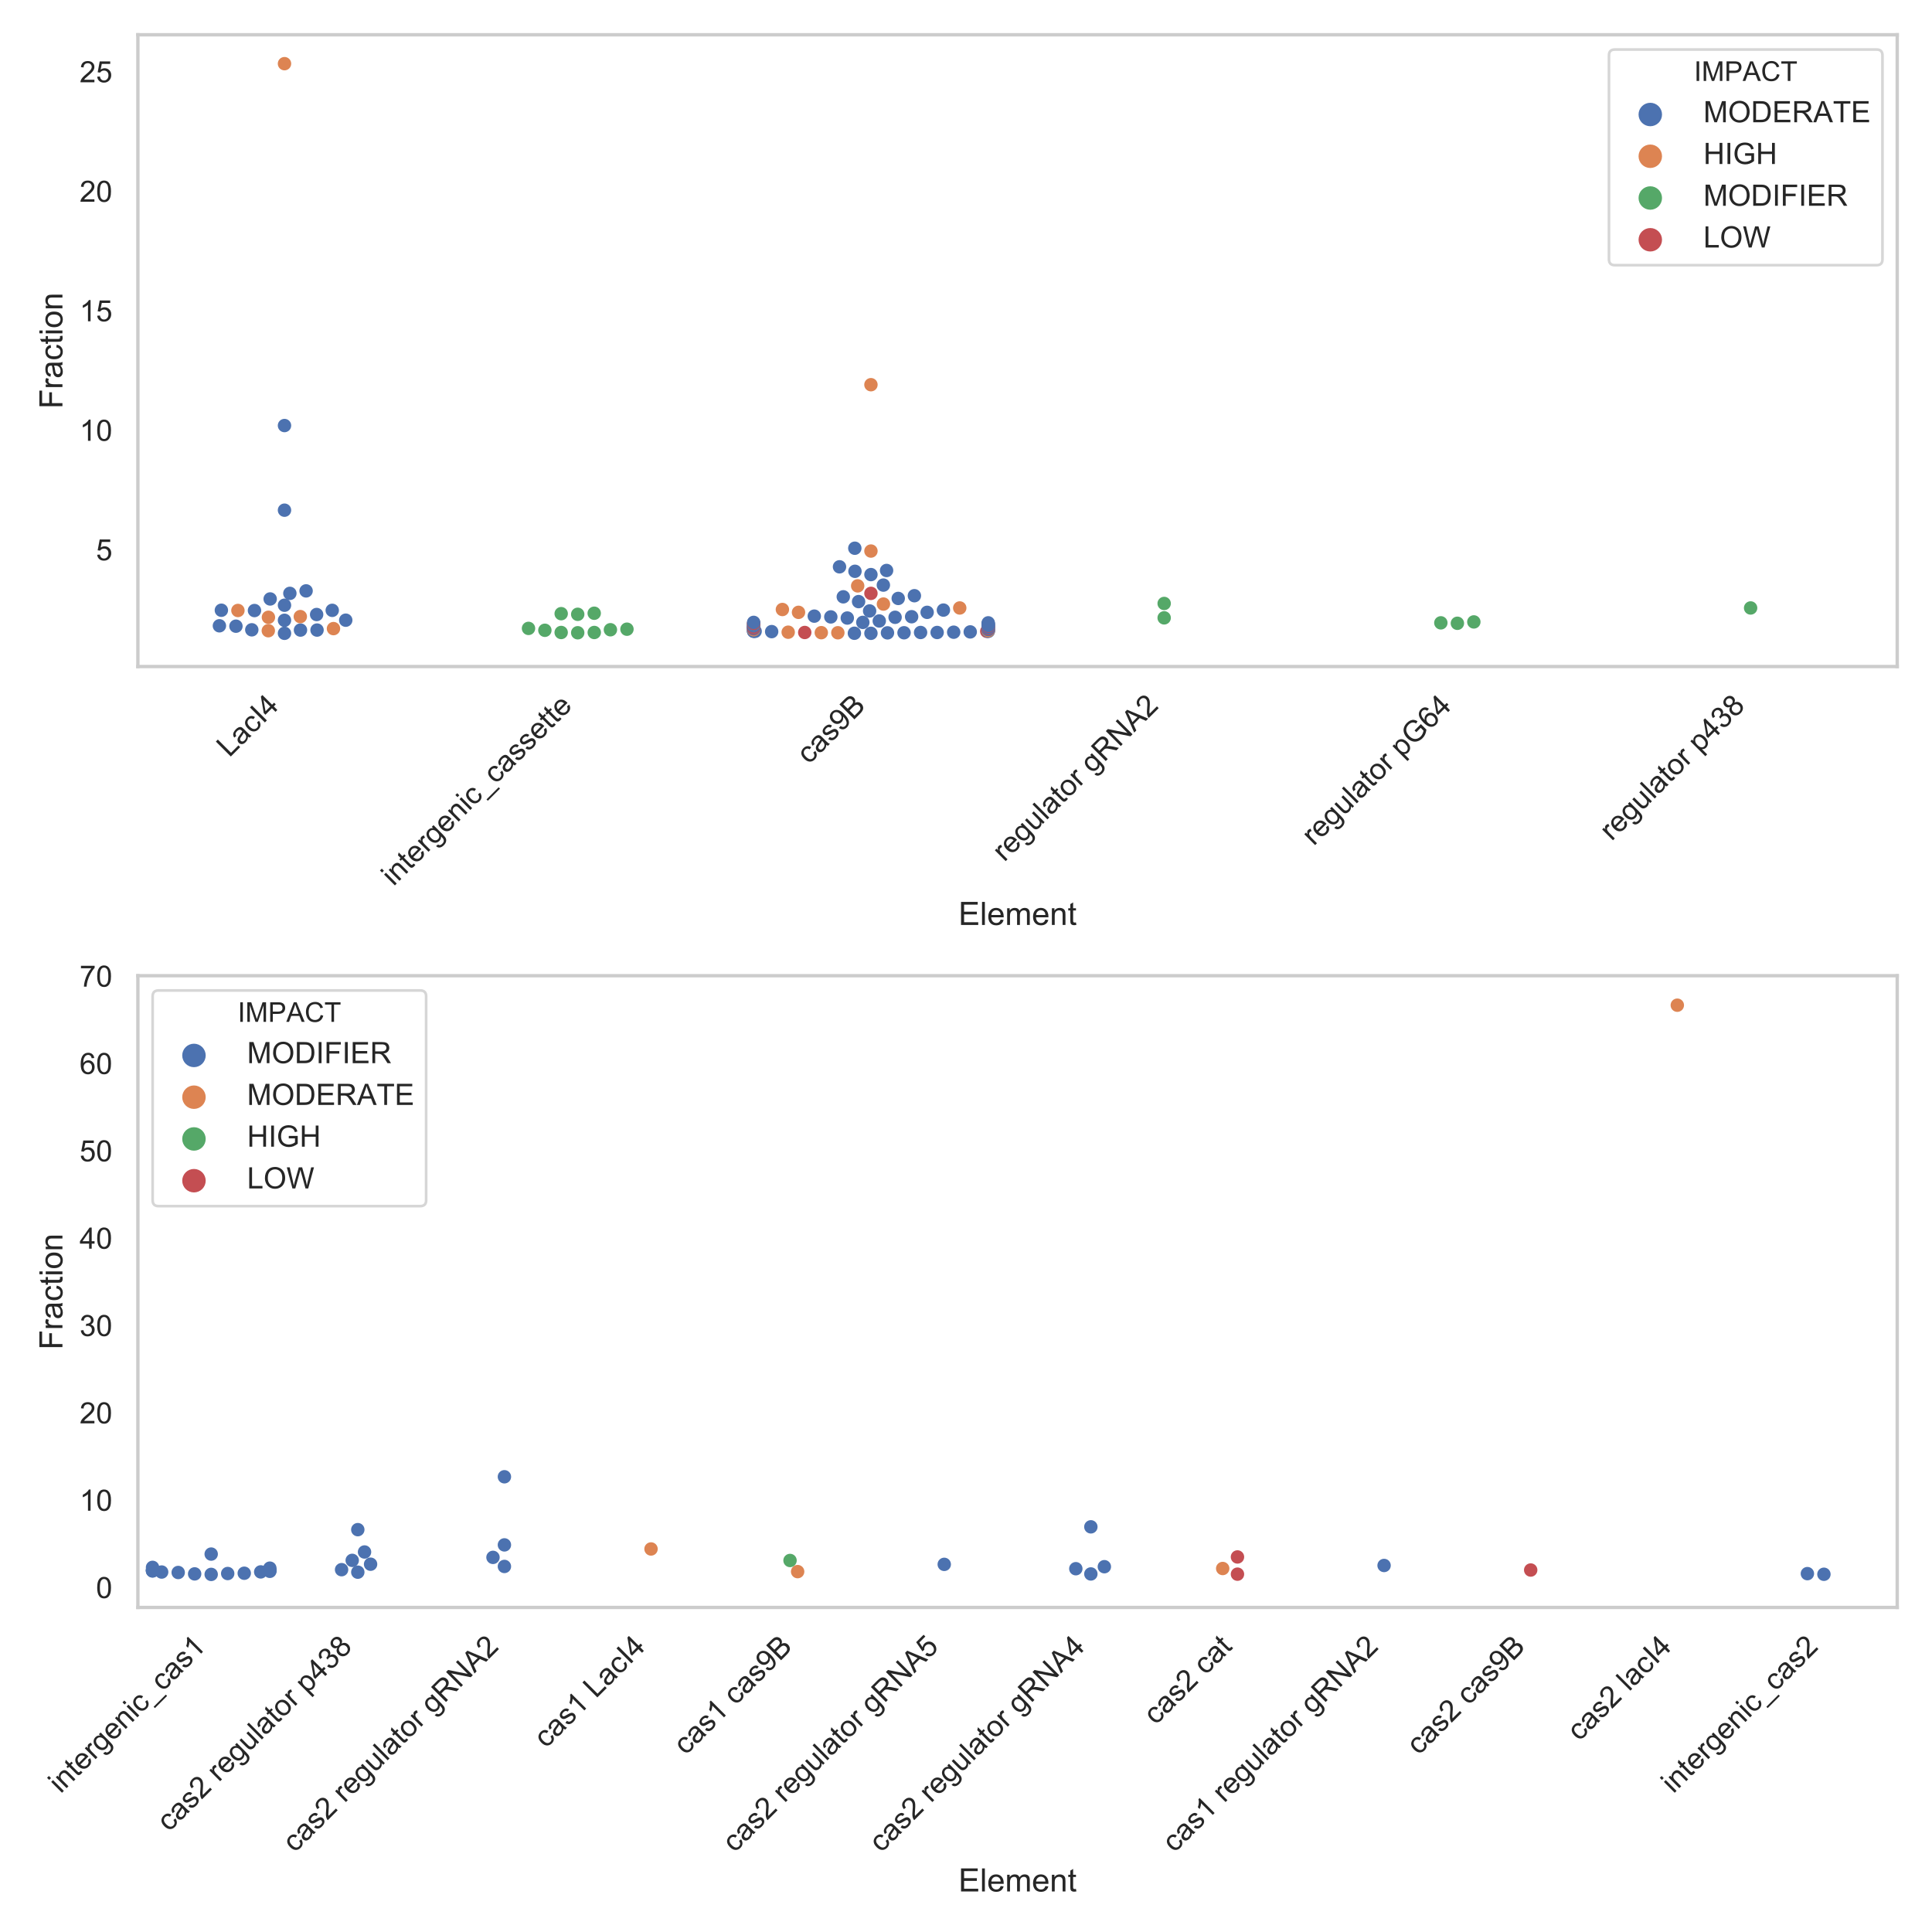 <?xml version="1.0" encoding="utf-8" standalone="no"?>
<!DOCTYPE svg PUBLIC "-//W3C//DTD SVG 1.1//EN"
  "http://www.w3.org/Graphics/SVG/1.1/DTD/svg11.dtd">
<!-- Created with matplotlib (https://matplotlib.org/) -->
<svg height="720pt" version="1.1" viewBox="0 0 720 720" width="720pt" xmlns="http://www.w3.org/2000/svg" xmlns:xlink="http://www.w3.org/1999/xlink">
 <defs>
  <style type="text/css">
*{stroke-linecap:butt;stroke-linejoin:round;}
  </style>
 </defs>
 <g id="figure_1">
  <g id="patch_1">
   <path d="M 0 720 
L 720 720 
L 720 0 
L 0 0 
z
" style="fill:#ffffff;"/>
  </g>
  <g id="axes_1">
   <g id="patch_2">
    <path d="M 51.385 248.398 
L 707.04 248.398 
L 707.04 12.96 
L 51.385 12.96 
z
" style="fill:#ffffff;"/>
   </g>
   <g id="matplotlib.axis_1">
    <g id="xtick_1">
     <g id="text_1">
      <!-- LacI4 -->
      <defs>
       <path d="M 7.328 0 
L 7.328 71.578 
L 16.797 71.578 
L 16.797 8.453 
L 52.047 8.453 
L 52.047 0 
z
" id="ArialMT-76"/>
       <path d="M 40.438 6.391 
Q 35.547 2.25 31.031 0.531 
Q 26.516 -1.172 21.344 -1.172 
Q 12.797 -1.172 8.203 3 
Q 3.609 7.172 3.609 13.672 
Q 3.609 17.484 5.344 20.625 
Q 7.078 23.781 9.891 25.688 
Q 12.703 27.594 16.219 28.562 
Q 18.797 29.25 24.031 29.891 
Q 34.672 31.156 39.703 32.906 
Q 39.75 34.719 39.75 35.203 
Q 39.75 40.578 37.25 42.781 
Q 33.891 45.75 27.25 45.75 
Q 21.047 45.75 18.094 43.578 
Q 15.141 41.406 13.719 35.891 
L 5.125 37.062 
Q 6.297 42.578 8.984 45.969 
Q 11.672 49.359 16.75 51.188 
Q 21.828 53.031 28.516 53.031 
Q 35.156 53.031 39.297 51.469 
Q 43.453 49.906 45.406 47.531 
Q 47.359 45.172 48.141 41.547 
Q 48.578 39.312 48.578 33.453 
L 48.578 21.734 
Q 48.578 9.469 49.141 6.219 
Q 49.703 2.984 51.375 0 
L 42.188 0 
Q 40.828 2.734 40.438 6.391 
z
M 39.703 26.031 
Q 34.906 24.078 25.344 22.703 
Q 19.922 21.922 17.672 20.938 
Q 15.438 19.969 14.203 18.094 
Q 12.984 16.219 12.984 13.922 
Q 12.984 10.406 15.641 8.062 
Q 18.312 5.719 23.438 5.719 
Q 28.516 5.719 32.469 7.938 
Q 36.422 10.156 38.281 14.016 
Q 39.703 17 39.703 22.797 
z
" id="ArialMT-97"/>
       <path d="M 40.438 19 
L 49.078 17.875 
Q 47.656 8.938 41.812 3.875 
Q 35.984 -1.172 27.484 -1.172 
Q 16.844 -1.172 10.375 5.781 
Q 3.906 12.75 3.906 25.734 
Q 3.906 34.125 6.688 40.422 
Q 9.469 46.734 15.156 49.875 
Q 20.844 53.031 27.547 53.031 
Q 35.984 53.031 41.359 48.75 
Q 46.734 44.484 48.25 36.625 
L 39.703 35.297 
Q 38.484 40.531 35.375 43.156 
Q 32.281 45.797 27.875 45.797 
Q 21.234 45.797 17.078 41.031 
Q 12.938 36.281 12.938 25.984 
Q 12.938 15.531 16.938 10.797 
Q 20.953 6.062 27.391 6.062 
Q 32.562 6.062 36.031 9.234 
Q 39.5 12.406 40.438 19 
z
" id="ArialMT-99"/>
       <path d="M 9.328 0 
L 9.328 71.578 
L 18.797 71.578 
L 18.797 0 
z
" id="ArialMT-73"/>
       <path d="M 32.328 0 
L 32.328 17.141 
L 1.266 17.141 
L 1.266 25.203 
L 33.938 71.578 
L 41.109 71.578 
L 41.109 25.203 
L 50.781 25.203 
L 50.781 17.141 
L 41.109 17.141 
L 41.109 0 
z
M 32.328 25.203 
L 32.328 57.469 
L 9.906 25.203 
z
" id="ArialMT-52"/>
      </defs>
      <g style="fill:#262626;" transform="translate(85.451 282.491)rotate(-45)scale(0.11 -0.11)">
       <use xlink:href="#ArialMT-76"/>
       <use x="55.615" xlink:href="#ArialMT-97"/>
       <use x="111.23" xlink:href="#ArialMT-99"/>
       <use x="161.23" xlink:href="#ArialMT-73"/>
       <use x="189.014" xlink:href="#ArialMT-52"/>
      </g>
     </g>
    </g>
    <g id="xtick_2">
     <g id="text_2">
      <!-- intergenic_cassette -->
      <defs>
       <path d="M 6.641 61.469 
L 6.641 71.578 
L 15.438 71.578 
L 15.438 61.469 
z
M 6.641 0 
L 6.641 51.859 
L 15.438 51.859 
L 15.438 0 
z
" id="ArialMT-105"/>
       <path d="M 6.594 0 
L 6.594 51.859 
L 14.5 51.859 
L 14.5 44.484 
Q 20.219 53.031 31 53.031 
Q 35.688 53.031 39.625 51.344 
Q 43.562 49.656 45.516 46.922 
Q 47.469 44.188 48.25 40.438 
Q 48.734 37.984 48.734 31.891 
L 48.734 0 
L 39.938 0 
L 39.938 31.547 
Q 39.938 36.922 38.906 39.578 
Q 37.891 42.234 35.281 43.812 
Q 32.672 45.406 29.156 45.406 
Q 23.531 45.406 19.453 41.844 
Q 15.375 38.281 15.375 28.328 
L 15.375 0 
z
" id="ArialMT-110"/>
       <path d="M 25.781 7.859 
L 27.047 0.094 
Q 23.344 -0.688 20.406 -0.688 
Q 15.625 -0.688 12.984 0.828 
Q 10.359 2.344 9.281 4.812 
Q 8.203 7.281 8.203 15.188 
L 8.203 45.016 
L 1.766 45.016 
L 1.766 51.859 
L 8.203 51.859 
L 8.203 64.703 
L 16.938 69.969 
L 16.938 51.859 
L 25.781 51.859 
L 25.781 45.016 
L 16.938 45.016 
L 16.938 14.703 
Q 16.938 10.938 17.406 9.859 
Q 17.875 8.797 18.922 8.156 
Q 19.969 7.516 21.922 7.516 
Q 23.391 7.516 25.781 7.859 
z
" id="ArialMT-116"/>
       <path d="M 42.094 16.703 
L 51.172 15.578 
Q 49.031 7.625 43.219 3.219 
Q 37.406 -1.172 28.375 -1.172 
Q 17 -1.172 10.328 5.828 
Q 3.656 12.844 3.656 25.484 
Q 3.656 38.578 10.391 45.797 
Q 17.141 53.031 27.875 53.031 
Q 38.281 53.031 44.875 45.953 
Q 51.469 38.875 51.469 26.031 
Q 51.469 25.25 51.422 23.688 
L 12.75 23.688 
Q 13.234 15.141 17.578 10.594 
Q 21.922 6.062 28.422 6.062 
Q 33.25 6.062 36.672 8.594 
Q 40.094 11.141 42.094 16.703 
z
M 13.234 30.906 
L 42.188 30.906 
Q 41.609 37.453 38.875 40.719 
Q 34.672 45.797 27.984 45.797 
Q 21.922 45.797 17.797 41.75 
Q 13.672 37.703 13.234 30.906 
z
" id="ArialMT-101"/>
       <path d="M 6.5 0 
L 6.5 51.859 
L 14.406 51.859 
L 14.406 44 
Q 17.438 49.516 20 51.266 
Q 22.562 53.031 25.641 53.031 
Q 30.078 53.031 34.672 50.203 
L 31.641 42.047 
Q 28.422 43.953 25.203 43.953 
Q 22.312 43.953 20.016 42.219 
Q 17.719 40.484 16.75 37.406 
Q 15.281 32.719 15.281 27.156 
L 15.281 0 
z
" id="ArialMT-114"/>
       <path d="M 4.984 -4.297 
L 13.531 -5.562 
Q 14.062 -9.516 16.5 -11.328 
Q 19.781 -13.766 25.438 -13.766 
Q 31.547 -13.766 34.859 -11.328 
Q 38.188 -8.891 39.359 -4.5 
Q 40.047 -1.812 39.984 6.781 
Q 34.234 0 25.641 0 
Q 14.938 0 9.078 7.719 
Q 3.219 15.438 3.219 26.219 
Q 3.219 33.641 5.906 39.906 
Q 8.594 46.188 13.688 49.609 
Q 18.797 53.031 25.688 53.031 
Q 34.859 53.031 40.828 45.609 
L 40.828 51.859 
L 48.922 51.859 
L 48.922 7.031 
Q 48.922 -5.078 46.453 -10.125 
Q 44 -15.188 38.641 -18.109 
Q 33.297 -21.047 25.484 -21.047 
Q 16.219 -21.047 10.5 -16.875 
Q 4.781 -12.703 4.984 -4.297 
z
M 12.25 26.859 
Q 12.25 16.656 16.297 11.969 
Q 20.359 7.281 26.469 7.281 
Q 32.516 7.281 36.609 11.938 
Q 40.719 16.609 40.719 26.562 
Q 40.719 36.078 36.5 40.906 
Q 32.281 45.75 26.312 45.75 
Q 20.453 45.75 16.344 40.984 
Q 12.25 36.234 12.25 26.859 
z
" id="ArialMT-103"/>
       <path d="M -1.516 -19.875 
L -1.516 -13.531 
L 56.734 -13.531 
L 56.734 -19.875 
z
" id="ArialMT-95"/>
       <path d="M 3.078 15.484 
L 11.766 16.844 
Q 12.5 11.625 15.844 8.844 
Q 19.188 6.062 25.203 6.062 
Q 31.25 6.062 34.172 8.516 
Q 37.109 10.984 37.109 14.312 
Q 37.109 17.281 34.516 19 
Q 32.719 20.172 25.531 21.969 
Q 15.875 24.422 12.141 26.203 
Q 8.406 27.984 6.469 31.125 
Q 4.547 34.281 4.547 38.094 
Q 4.547 41.547 6.125 44.5 
Q 7.719 47.469 10.453 49.422 
Q 12.5 50.922 16.031 51.969 
Q 19.578 53.031 23.641 53.031 
Q 29.734 53.031 34.344 51.266 
Q 38.969 49.516 41.156 46.5 
Q 43.359 43.5 44.188 38.484 
L 35.594 37.312 
Q 35.016 41.312 32.203 43.547 
Q 29.391 45.797 24.266 45.797 
Q 18.219 45.797 15.625 43.797 
Q 13.031 41.797 13.031 39.109 
Q 13.031 37.406 14.109 36.031 
Q 15.188 34.625 17.484 33.688 
Q 18.797 33.203 25.25 31.453 
Q 34.578 28.953 38.25 27.359 
Q 41.938 25.781 44.031 22.75 
Q 46.141 19.734 46.141 15.234 
Q 46.141 10.844 43.578 6.953 
Q 41.016 3.078 36.172 0.953 
Q 31.344 -1.172 25.25 -1.172 
Q 15.141 -1.172 9.844 3.031 
Q 4.547 7.234 3.078 15.484 
z
" id="ArialMT-115"/>
      </defs>
      <g style="fill:#262626;" transform="translate(146.648 330.479)rotate(-45)scale(0.11 -0.11)">
       <use xlink:href="#ArialMT-105"/>
       <use x="22.217" xlink:href="#ArialMT-110"/>
       <use x="77.832" xlink:href="#ArialMT-116"/>
       <use x="105.615" xlink:href="#ArialMT-101"/>
       <use x="161.23" xlink:href="#ArialMT-114"/>
       <use x="194.531" xlink:href="#ArialMT-103"/>
       <use x="250.146" xlink:href="#ArialMT-101"/>
       <use x="305.762" xlink:href="#ArialMT-110"/>
       <use x="361.377" xlink:href="#ArialMT-105"/>
       <use x="383.594" xlink:href="#ArialMT-99"/>
       <use x="433.594" xlink:href="#ArialMT-95"/>
       <use x="489.209" xlink:href="#ArialMT-99"/>
       <use x="539.209" xlink:href="#ArialMT-97"/>
       <use x="594.824" xlink:href="#ArialMT-115"/>
       <use x="644.824" xlink:href="#ArialMT-115"/>
       <use x="694.824" xlink:href="#ArialMT-101"/>
       <use x="750.439" xlink:href="#ArialMT-116"/>
       <use x="778.223" xlink:href="#ArialMT-116"/>
       <use x="806.006" xlink:href="#ArialMT-101"/>
      </g>
     </g>
    </g>
    <g id="xtick_3">
     <g id="text_3">
      <!-- cas9B -->
      <defs>
       <path d="M 5.469 16.547 
L 13.922 17.328 
Q 14.984 11.375 18.016 8.688 
Q 21.047 6 25.781 6 
Q 29.828 6 32.875 7.859 
Q 35.938 9.719 37.891 12.812 
Q 39.844 15.922 41.156 21.188 
Q 42.484 26.469 42.484 31.938 
Q 42.484 32.516 42.438 33.688 
Q 39.797 29.5 35.234 26.875 
Q 30.672 24.266 25.344 24.266 
Q 16.453 24.266 10.297 30.703 
Q 4.156 37.156 4.156 47.703 
Q 4.156 58.594 10.578 65.234 
Q 17 71.875 26.656 71.875 
Q 33.641 71.875 39.422 68.109 
Q 45.219 64.359 48.219 57.391 
Q 51.219 50.438 51.219 37.25 
Q 51.219 23.531 48.234 15.406 
Q 45.266 7.281 39.375 3.031 
Q 33.5 -1.219 25.594 -1.219 
Q 17.188 -1.219 11.859 3.438 
Q 6.547 8.109 5.469 16.547 
z
M 41.453 48.141 
Q 41.453 55.719 37.422 60.156 
Q 33.406 64.594 27.734 64.594 
Q 21.875 64.594 17.531 59.812 
Q 13.188 55.031 13.188 47.406 
Q 13.188 40.578 17.312 36.297 
Q 21.438 32.031 27.484 32.031 
Q 33.594 32.031 37.516 36.297 
Q 41.453 40.578 41.453 48.141 
z
" id="ArialMT-57"/>
       <path d="M 7.328 0 
L 7.328 71.578 
L 34.188 71.578 
Q 42.391 71.578 47.344 69.406 
Q 52.297 67.234 55.094 62.719 
Q 57.906 58.203 57.906 53.266 
Q 57.906 48.688 55.422 44.625 
Q 52.938 40.578 47.906 38.094 
Q 54.391 36.188 57.875 31.594 
Q 61.375 27 61.375 20.75 
Q 61.375 15.719 59.25 11.391 
Q 57.125 7.078 54 4.734 
Q 50.875 2.391 46.156 1.188 
Q 41.453 0 34.625 0 
z
M 16.797 41.5 
L 32.281 41.5 
Q 38.578 41.5 41.312 42.328 
Q 44.922 43.406 46.75 45.891 
Q 48.578 48.391 48.578 52.156 
Q 48.578 55.719 46.875 58.422 
Q 45.172 61.141 41.984 62.141 
Q 38.812 63.141 31.109 63.141 
L 16.797 63.141 
z
M 16.797 8.453 
L 34.625 8.453 
Q 39.203 8.453 41.062 8.797 
Q 44.344 9.375 46.531 10.734 
Q 48.734 12.109 50.141 14.719 
Q 51.562 17.328 51.562 20.75 
Q 51.562 24.75 49.516 27.703 
Q 47.469 30.672 43.828 31.859 
Q 40.188 33.062 33.344 33.062 
L 16.797 33.062 
z
" id="ArialMT-66"/>
      </defs>
      <g style="fill:#262626;" transform="translate(301.411 285.082)rotate(-45)scale(0.11 -0.11)">
       <use xlink:href="#ArialMT-99"/>
       <use x="50" xlink:href="#ArialMT-97"/>
       <use x="105.615" xlink:href="#ArialMT-115"/>
       <use x="155.615" xlink:href="#ArialMT-57"/>
       <use x="211.23" xlink:href="#ArialMT-66"/>
      </g>
     </g>
    </g>
    <g id="xtick_4">
     <g id="text_4">
      <!-- regulator gRNA2 -->
      <defs>
       <path d="M 40.578 0 
L 40.578 7.625 
Q 34.516 -1.172 24.125 -1.172 
Q 19.531 -1.172 15.547 0.578 
Q 11.578 2.344 9.641 5 
Q 7.719 7.672 6.938 11.531 
Q 6.391 14.109 6.391 19.734 
L 6.391 51.859 
L 15.188 51.859 
L 15.188 23.094 
Q 15.188 16.219 15.719 13.812 
Q 16.547 10.359 19.234 8.375 
Q 21.922 6.391 25.875 6.391 
Q 29.828 6.391 33.297 8.422 
Q 36.766 10.453 38.203 13.938 
Q 39.656 17.438 39.656 24.078 
L 39.656 51.859 
L 48.438 51.859 
L 48.438 0 
z
" id="ArialMT-117"/>
       <path d="M 6.391 0 
L 6.391 71.578 
L 15.188 71.578 
L 15.188 0 
z
" id="ArialMT-108"/>
       <path d="M 3.328 25.922 
Q 3.328 40.328 11.328 47.266 
Q 18.016 53.031 27.641 53.031 
Q 38.328 53.031 45.109 46.016 
Q 51.906 39.016 51.906 26.656 
Q 51.906 16.656 48.906 10.906 
Q 45.906 5.172 40.156 2 
Q 34.422 -1.172 27.641 -1.172 
Q 16.75 -1.172 10.031 5.812 
Q 3.328 12.797 3.328 25.922 
z
M 12.359 25.922 
Q 12.359 15.969 16.703 11.016 
Q 21.047 6.062 27.641 6.062 
Q 34.188 6.062 38.531 11.031 
Q 42.875 16.016 42.875 26.219 
Q 42.875 35.844 38.5 40.797 
Q 34.125 45.75 27.641 45.75 
Q 21.047 45.75 16.703 40.812 
Q 12.359 35.891 12.359 25.922 
z
" id="ArialMT-111"/>
       <path id="ArialMT-32"/>
       <path d="M 7.859 0 
L 7.859 71.578 
L 39.594 71.578 
Q 49.172 71.578 54.141 69.641 
Q 59.125 67.719 62.109 62.828 
Q 65.094 57.953 65.094 52.047 
Q 65.094 44.438 60.156 39.203 
Q 55.219 33.984 44.922 32.562 
Q 48.688 30.766 50.641 29 
Q 54.781 25.203 58.5 19.484 
L 70.953 0 
L 59.031 0 
L 49.562 14.891 
Q 45.406 21.344 42.719 24.75 
Q 40.047 28.172 37.922 29.531 
Q 35.797 30.906 33.594 31.453 
Q 31.984 31.781 28.328 31.781 
L 17.328 31.781 
L 17.328 0 
z
M 17.328 39.984 
L 37.703 39.984 
Q 44.188 39.984 47.844 41.328 
Q 51.516 42.672 53.422 45.625 
Q 55.328 48.578 55.328 52.047 
Q 55.328 57.125 51.641 60.391 
Q 47.953 63.672 39.984 63.672 
L 17.328 63.672 
z
" id="ArialMT-82"/>
       <path d="M 7.625 0 
L 7.625 71.578 
L 17.328 71.578 
L 54.938 15.375 
L 54.938 71.578 
L 64.016 71.578 
L 64.016 0 
L 54.297 0 
L 16.703 56.25 
L 16.703 0 
z
" id="ArialMT-78"/>
       <path d="M -0.141 0 
L 27.344 71.578 
L 37.547 71.578 
L 66.844 0 
L 56.062 0 
L 47.703 21.688 
L 17.781 21.688 
L 9.906 0 
z
M 20.516 29.391 
L 44.781 29.391 
L 37.312 49.219 
Q 33.891 58.25 32.234 64.062 
Q 30.859 57.172 28.375 50.391 
z
" id="ArialMT-65"/>
       <path d="M 50.344 8.453 
L 50.344 0 
L 3.031 0 
Q 2.938 3.172 4.047 6.109 
Q 5.859 10.938 9.828 15.625 
Q 13.812 20.312 21.344 26.469 
Q 33.016 36.031 37.109 41.625 
Q 41.219 47.219 41.219 52.203 
Q 41.219 57.422 37.469 61 
Q 33.734 64.594 27.734 64.594 
Q 21.391 64.594 17.578 60.781 
Q 13.766 56.984 13.719 50.25 
L 4.688 51.172 
Q 5.609 61.281 11.656 66.578 
Q 17.719 71.875 27.938 71.875 
Q 38.234 71.875 44.234 66.156 
Q 50.25 60.453 50.25 52 
Q 50.25 47.703 48.484 43.547 
Q 46.734 39.406 42.656 34.812 
Q 38.578 30.219 29.109 22.219 
Q 21.188 15.578 18.938 13.203 
Q 16.703 10.844 15.234 8.453 
z
" id="ArialMT-50"/>
      </defs>
      <g style="fill:#262626;" transform="translate(374.283 321.419)rotate(-45)scale(0.11 -0.11)">
       <use xlink:href="#ArialMT-114"/>
       <use x="33.301" xlink:href="#ArialMT-101"/>
       <use x="88.916" xlink:href="#ArialMT-103"/>
       <use x="144.531" xlink:href="#ArialMT-117"/>
       <use x="200.146" xlink:href="#ArialMT-108"/>
       <use x="222.363" xlink:href="#ArialMT-97"/>
       <use x="277.979" xlink:href="#ArialMT-116"/>
       <use x="305.762" xlink:href="#ArialMT-111"/>
       <use x="361.377" xlink:href="#ArialMT-114"/>
       <use x="394.678" xlink:href="#ArialMT-32"/>
       <use x="422.461" xlink:href="#ArialMT-103"/>
       <use x="478.076" xlink:href="#ArialMT-82"/>
       <use x="550.293" xlink:href="#ArialMT-78"/>
       <use x="622.51" xlink:href="#ArialMT-65"/>
       <use x="689.209" xlink:href="#ArialMT-50"/>
      </g>
     </g>
    </g>
    <g id="xtick_5">
     <g id="text_5">
      <!-- regulator pG64 -->
      <defs>
       <path d="M 6.594 -19.875 
L 6.594 51.859 
L 14.594 51.859 
L 14.594 45.125 
Q 17.438 49.078 21 51.047 
Q 24.562 53.031 29.641 53.031 
Q 36.281 53.031 41.359 49.609 
Q 46.438 46.188 49.016 39.953 
Q 51.609 33.734 51.609 26.312 
Q 51.609 18.359 48.75 11.984 
Q 45.906 5.609 40.453 2.219 
Q 35.016 -1.172 29 -1.172 
Q 24.609 -1.172 21.109 0.688 
Q 17.625 2.547 15.375 5.375 
L 15.375 -19.875 
z
M 14.547 25.641 
Q 14.547 15.625 18.594 10.844 
Q 22.656 6.062 28.422 6.062 
Q 34.281 6.062 38.453 11.016 
Q 42.625 15.969 42.625 26.375 
Q 42.625 36.281 38.547 41.203 
Q 34.469 46.141 28.812 46.141 
Q 23.188 46.141 18.859 40.891 
Q 14.547 35.641 14.547 25.641 
z
" id="ArialMT-112"/>
       <path d="M 41.219 28.078 
L 41.219 36.469 
L 71.531 36.531 
L 71.531 9.969 
Q 64.547 4.391 57.125 1.578 
Q 49.703 -1.219 41.891 -1.219 
Q 31.344 -1.219 22.719 3.297 
Q 14.109 7.812 9.719 16.359 
Q 5.328 24.906 5.328 35.453 
Q 5.328 45.906 9.688 54.953 
Q 14.062 64.016 22.266 68.406 
Q 30.469 72.797 41.156 72.797 
Q 48.922 72.797 55.188 70.281 
Q 61.469 67.781 65.031 63.281 
Q 68.609 58.797 70.453 51.562 
L 61.922 49.219 
Q 60.297 54.688 57.906 57.812 
Q 55.516 60.938 51.062 62.812 
Q 46.625 64.703 41.219 64.703 
Q 34.719 64.703 29.984 62.719 
Q 25.25 60.75 22.344 57.516 
Q 19.438 54.297 17.828 50.438 
Q 15.094 43.797 15.094 36.031 
Q 15.094 26.469 18.391 20.016 
Q 21.688 13.578 27.984 10.453 
Q 34.281 7.328 41.359 7.328 
Q 47.516 7.328 53.375 9.688 
Q 59.234 12.062 62.25 14.75 
L 62.25 28.078 
z
" id="ArialMT-71"/>
       <path d="M 49.75 54.047 
L 41.016 53.375 
Q 39.844 58.547 37.703 60.891 
Q 34.125 64.656 28.906 64.656 
Q 24.703 64.656 21.531 62.312 
Q 17.391 59.281 14.984 53.469 
Q 12.594 47.656 12.5 36.922 
Q 15.672 41.75 20.266 44.094 
Q 24.859 46.438 29.891 46.438 
Q 38.672 46.438 44.844 39.969 
Q 51.031 33.5 51.031 23.25 
Q 51.031 16.5 48.125 10.719 
Q 45.219 4.938 40.141 1.859 
Q 35.062 -1.219 28.609 -1.219 
Q 17.625 -1.219 10.688 6.859 
Q 3.766 14.938 3.766 33.5 
Q 3.766 54.25 11.422 63.672 
Q 18.109 71.875 29.438 71.875 
Q 37.891 71.875 43.281 67.141 
Q 48.688 62.406 49.75 54.047 
z
M 13.875 23.188 
Q 13.875 18.656 15.797 14.5 
Q 17.719 10.359 21.188 8.172 
Q 24.656 6 28.469 6 
Q 34.031 6 38.031 10.484 
Q 42.047 14.984 42.047 22.703 
Q 42.047 30.125 38.078 34.391 
Q 34.125 38.672 28.125 38.672 
Q 22.172 38.672 18.016 34.391 
Q 13.875 30.125 13.875 23.188 
z
" id="ArialMT-54"/>
      </defs>
      <g style="fill:#262626;" transform="translate(489.606 315.443)rotate(-45)scale(0.11 -0.11)">
       <use xlink:href="#ArialMT-114"/>
       <use x="33.301" xlink:href="#ArialMT-101"/>
       <use x="88.916" xlink:href="#ArialMT-103"/>
       <use x="144.531" xlink:href="#ArialMT-117"/>
       <use x="200.146" xlink:href="#ArialMT-108"/>
       <use x="222.363" xlink:href="#ArialMT-97"/>
       <use x="277.979" xlink:href="#ArialMT-116"/>
       <use x="305.762" xlink:href="#ArialMT-111"/>
       <use x="361.377" xlink:href="#ArialMT-114"/>
       <use x="394.678" xlink:href="#ArialMT-32"/>
       <use x="422.461" xlink:href="#ArialMT-112"/>
       <use x="478.076" xlink:href="#ArialMT-71"/>
       <use x="555.859" xlink:href="#ArialMT-54"/>
       <use x="611.475" xlink:href="#ArialMT-52"/>
      </g>
     </g>
    </g>
    <g id="xtick_6">
     <g id="text_6">
      <!-- regulator p438 -->
      <defs>
       <path d="M 4.203 18.891 
L 12.984 20.062 
Q 14.5 12.594 18.141 9.297 
Q 21.781 6 27 6 
Q 33.203 6 37.469 10.297 
Q 41.75 14.594 41.75 20.953 
Q 41.75 27 37.797 30.922 
Q 33.844 34.859 27.734 34.859 
Q 25.25 34.859 21.531 33.891 
L 22.516 41.609 
Q 23.391 41.5 23.922 41.5 
Q 29.547 41.5 34.031 44.422 
Q 38.531 47.359 38.531 53.469 
Q 38.531 58.297 35.25 61.469 
Q 31.984 64.656 26.812 64.656 
Q 21.688 64.656 18.266 61.422 
Q 14.844 58.203 13.875 51.766 
L 5.078 53.328 
Q 6.688 62.156 12.391 67.016 
Q 18.109 71.875 26.609 71.875 
Q 32.469 71.875 37.391 69.359 
Q 42.328 66.844 44.938 62.5 
Q 47.562 58.156 47.562 53.266 
Q 47.562 48.641 45.062 44.828 
Q 42.578 41.016 37.703 38.766 
Q 44.047 37.312 47.562 32.688 
Q 51.078 28.078 51.078 21.141 
Q 51.078 11.766 44.234 5.25 
Q 37.406 -1.266 26.953 -1.266 
Q 17.531 -1.266 11.297 4.344 
Q 5.078 9.969 4.203 18.891 
z
" id="ArialMT-51"/>
       <path d="M 17.672 38.812 
Q 12.203 40.828 9.562 44.531 
Q 6.938 48.25 6.938 53.422 
Q 6.938 61.234 12.547 66.547 
Q 18.172 71.875 27.484 71.875 
Q 36.859 71.875 42.578 66.422 
Q 48.297 60.984 48.297 53.172 
Q 48.297 48.188 45.672 44.5 
Q 43.062 40.828 37.75 38.812 
Q 44.344 36.672 47.781 31.875 
Q 51.219 27.094 51.219 20.453 
Q 51.219 11.281 44.719 5.031 
Q 38.234 -1.219 27.641 -1.219 
Q 17.047 -1.219 10.547 5.047 
Q 4.047 11.328 4.047 20.703 
Q 4.047 27.688 7.594 32.391 
Q 11.141 37.109 17.672 38.812 
z
M 15.922 53.719 
Q 15.922 48.641 19.188 45.406 
Q 22.469 42.188 27.688 42.188 
Q 32.766 42.188 36.016 45.375 
Q 39.266 48.578 39.266 53.219 
Q 39.266 58.062 35.906 61.359 
Q 32.562 64.656 27.594 64.656 
Q 22.562 64.656 19.234 61.422 
Q 15.922 58.203 15.922 53.719 
z
M 13.094 20.656 
Q 13.094 16.891 14.875 13.375 
Q 16.656 9.859 20.172 7.922 
Q 23.688 6 27.734 6 
Q 34.031 6 38.125 10.047 
Q 42.234 14.109 42.234 20.359 
Q 42.234 26.703 38.016 30.859 
Q 33.797 35.016 27.438 35.016 
Q 21.234 35.016 17.156 30.906 
Q 13.094 26.812 13.094 20.656 
z
" id="ArialMT-56"/>
      </defs>
      <g style="fill:#262626;" transform="translate(600.607 313.647)rotate(-45)scale(0.11 -0.11)">
       <use xlink:href="#ArialMT-114"/>
       <use x="33.301" xlink:href="#ArialMT-101"/>
       <use x="88.916" xlink:href="#ArialMT-103"/>
       <use x="144.531" xlink:href="#ArialMT-117"/>
       <use x="200.146" xlink:href="#ArialMT-108"/>
       <use x="222.363" xlink:href="#ArialMT-97"/>
       <use x="277.979" xlink:href="#ArialMT-116"/>
       <use x="305.762" xlink:href="#ArialMT-111"/>
       <use x="361.377" xlink:href="#ArialMT-114"/>
       <use x="394.678" xlink:href="#ArialMT-32"/>
       <use x="422.461" xlink:href="#ArialMT-112"/>
       <use x="478.076" xlink:href="#ArialMT-52"/>
       <use x="533.691" xlink:href="#ArialMT-51"/>
       <use x="589.307" xlink:href="#ArialMT-56"/>
      </g>
     </g>
    </g>
    <g id="text_7">
     <!-- Element -->
     <defs>
      <path d="M 7.906 0 
L 7.906 71.578 
L 59.672 71.578 
L 59.672 63.141 
L 17.391 63.141 
L 17.391 41.219 
L 56.984 41.219 
L 56.984 32.812 
L 17.391 32.812 
L 17.391 8.453 
L 61.328 8.453 
L 61.328 0 
z
" id="ArialMT-69"/>
      <path d="M 6.594 0 
L 6.594 51.859 
L 14.453 51.859 
L 14.453 44.578 
Q 16.891 48.391 20.938 50.703 
Q 25 53.031 30.172 53.031 
Q 35.938 53.031 39.625 50.641 
Q 43.312 48.25 44.828 43.953 
Q 50.984 53.031 60.844 53.031 
Q 68.562 53.031 72.703 48.75 
Q 76.859 44.484 76.859 35.594 
L 76.859 0 
L 68.109 0 
L 68.109 32.672 
Q 68.109 37.938 67.25 40.25 
Q 66.406 42.578 64.156 43.984 
Q 61.922 45.406 58.891 45.406 
Q 53.422 45.406 49.797 41.766 
Q 46.188 38.141 46.188 30.125 
L 46.188 0 
L 37.406 0 
L 37.406 33.688 
Q 37.406 39.547 35.25 42.469 
Q 33.109 45.406 28.219 45.406 
Q 24.516 45.406 21.359 43.453 
Q 18.219 41.5 16.797 37.734 
Q 15.375 33.984 15.375 26.906 
L 15.375 0 
z
" id="ArialMT-109"/>
     </defs>
     <g style="fill:#262626;" transform="translate(357.203 344.705)scale(0.12 -0.12)">
      <use xlink:href="#ArialMT-69"/>
      <use x="66.699" xlink:href="#ArialMT-108"/>
      <use x="88.916" xlink:href="#ArialMT-101"/>
      <use x="144.531" xlink:href="#ArialMT-109"/>
      <use x="227.832" xlink:href="#ArialMT-101"/>
      <use x="283.447" xlink:href="#ArialMT-110"/>
      <use x="339.062" xlink:href="#ArialMT-116"/>
     </g>
    </g>
   </g>
   <g id="matplotlib.axis_2">
    <g id="ytick_1">
     <g id="text_8">
      <!-- 5 -->
      <defs>
       <path d="M 4.156 18.75 
L 13.375 19.531 
Q 14.406 12.797 18.141 9.391 
Q 21.875 6 27.156 6 
Q 33.5 6 37.891 10.781 
Q 42.281 15.578 42.281 23.484 
Q 42.281 31 38.062 35.344 
Q 33.844 39.703 27 39.703 
Q 22.75 39.703 19.328 37.766 
Q 15.922 35.844 13.969 32.766 
L 5.719 33.844 
L 12.641 70.609 
L 48.25 70.609 
L 48.25 62.203 
L 19.672 62.203 
L 15.828 42.969 
Q 22.266 47.469 29.344 47.469 
Q 38.719 47.469 45.156 40.969 
Q 51.609 34.469 51.609 24.266 
Q 51.609 14.547 45.953 7.469 
Q 39.062 -1.219 27.156 -1.219 
Q 17.391 -1.219 11.203 4.25 
Q 5.031 9.719 4.156 18.75 
z
" id="ArialMT-53"/>
      </defs>
      <g style="fill:#262626;" transform="translate(35.768 208.81)scale(0.11 -0.11)">
       <use xlink:href="#ArialMT-53"/>
      </g>
     </g>
    </g>
    <g id="ytick_2">
     <g id="text_9">
      <!-- 10 -->
      <defs>
       <path d="M 37.25 0 
L 28.469 0 
L 28.469 56 
Q 25.297 52.984 20.141 49.953 
Q 14.984 46.922 10.891 45.406 
L 10.891 53.906 
Q 18.266 57.375 23.781 62.297 
Q 29.297 67.234 31.594 71.875 
L 37.25 71.875 
z
" id="ArialMT-49"/>
       <path d="M 4.156 35.297 
Q 4.156 48 6.766 55.734 
Q 9.375 63.484 14.516 67.672 
Q 19.672 71.875 27.484 71.875 
Q 33.25 71.875 37.594 69.547 
Q 41.938 67.234 44.766 62.859 
Q 47.609 58.5 49.219 52.219 
Q 50.828 45.953 50.828 35.297 
Q 50.828 22.703 48.234 14.969 
Q 45.656 7.234 40.5 3 
Q 35.359 -1.219 27.484 -1.219 
Q 17.141 -1.219 11.234 6.203 
Q 4.156 15.141 4.156 35.297 
z
M 13.188 35.297 
Q 13.188 17.672 17.312 11.828 
Q 21.438 6 27.484 6 
Q 33.547 6 37.672 11.859 
Q 41.797 17.719 41.797 35.297 
Q 41.797 52.984 37.672 58.781 
Q 33.547 64.594 27.391 64.594 
Q 21.344 64.594 17.719 59.469 
Q 13.188 52.938 13.188 35.297 
z
" id="ArialMT-48"/>
      </defs>
      <g style="fill:#262626;" transform="translate(29.651 164.272)scale(0.11 -0.11)">
       <use xlink:href="#ArialMT-49"/>
       <use x="55.615" xlink:href="#ArialMT-48"/>
      </g>
     </g>
    </g>
    <g id="ytick_3">
     <g id="text_10">
      <!-- 15 -->
      <g style="fill:#262626;" transform="translate(29.651 119.734)scale(0.11 -0.11)">
       <use xlink:href="#ArialMT-49"/>
       <use x="55.615" xlink:href="#ArialMT-53"/>
      </g>
     </g>
    </g>
    <g id="ytick_4">
     <g id="text_11">
      <!-- 20 -->
      <g style="fill:#262626;" transform="translate(29.651 75.196)scale(0.11 -0.11)">
       <use xlink:href="#ArialMT-50"/>
       <use x="55.615" xlink:href="#ArialMT-48"/>
      </g>
     </g>
    </g>
    <g id="ytick_5">
     <g id="text_12">
      <!-- 25 -->
      <g style="fill:#262626;" transform="translate(29.651 30.658)scale(0.11 -0.11)">
       <use xlink:href="#ArialMT-50"/>
       <use x="55.615" xlink:href="#ArialMT-53"/>
      </g>
     </g>
    </g>
    <g id="text_13">
     <!-- Fraction -->
     <defs>
      <path d="M 8.203 0 
L 8.203 71.578 
L 56.5 71.578 
L 56.5 63.141 
L 17.672 63.141 
L 17.672 40.969 
L 51.266 40.969 
L 51.266 32.516 
L 17.672 32.516 
L 17.672 0 
z
" id="ArialMT-70"/>
     </defs>
     <g style="fill:#262626;" transform="translate(23.266 152.351)rotate(-90)scale(0.12 -0.12)">
      <use xlink:href="#ArialMT-70"/>
      <use x="61.084" xlink:href="#ArialMT-114"/>
      <use x="94.385" xlink:href="#ArialMT-97"/>
      <use x="150" xlink:href="#ArialMT-99"/>
      <use x="200" xlink:href="#ArialMT-116"/>
      <use x="227.783" xlink:href="#ArialMT-105"/>
      <use x="250" xlink:href="#ArialMT-111"/>
      <use x="305.615" xlink:href="#ArialMT-110"/>
     </g>
    </g>
   </g>
   <g id="PathCollection_1"/>
   <g id="PathCollection_2"/>
   <g id="PathCollection_3"/>
   <g id="PathCollection_4"/>
   <g id="patch_3">
    <path d="M 51.385 248.398 
L 51.385 12.96 
" style="fill:none;stroke:#cccccc;stroke-linecap:square;stroke-linejoin:miter;stroke-width:1.25;"/>
   </g>
   <g id="patch_4">
    <path d="M 707.04 248.398 
L 707.04 12.96 
" style="fill:none;stroke:#cccccc;stroke-linecap:square;stroke-linejoin:miter;stroke-width:1.25;"/>
   </g>
   <g id="patch_5">
    <path d="M 51.385 248.398 
L 707.04 248.398 
" style="fill:none;stroke:#cccccc;stroke-linecap:square;stroke-linejoin:miter;stroke-width:1.25;"/>
   </g>
   <g id="patch_6">
    <path d="M 51.385 12.96 
L 707.04 12.96 
" style="fill:none;stroke:#cccccc;stroke-linecap:square;stroke-linejoin:miter;stroke-width:1.25;"/>
   </g>
   <g id="PathCollection_5">
    <defs>
     <path d="M 0 2.5 
C 0.663 2.5 1.299 2.237 1.768 1.768 
C 2.237 1.299 2.5 0.663 2.5 0 
C 2.5 -0.663 2.237 -1.299 1.768 -1.768 
C 1.299 -2.237 0.663 -2.5 0 -2.5 
C -0.663 -2.5 -1.299 -2.237 -1.768 -1.768 
C -2.237 -1.299 -2.5 -0.663 -2.5 0 
C -2.5 0.663 -2.237 1.299 -1.768 1.768 
C -1.299 2.237 -0.663 2.5 0 2.5 
z
" id="C0_0_4c858f4894"/>
    </defs>
    <g clip-path="url(#p86f15a8611)">
     <use style="fill:#4c72b0;" x="106.023" xlink:href="#C0_0_4c858f4894" y="236.016"/>
    </g>
    <g clip-path="url(#p86f15a8611)">
     <use style="fill:#dd8452;" x="99.989" xlink:href="#C0_0_4c858f4894" y="235.044"/>
    </g>
    <g clip-path="url(#p86f15a8611)">
     <use style="fill:#4c72b0;" x="111.982" xlink:href="#C0_0_4c858f4894" y="234.808"/>
    </g>
    <g clip-path="url(#p86f15a8611)">
     <use style="fill:#4c72b0;" x="118.151" xlink:href="#C0_0_4c858f4894" y="234.808"/>
    </g>
    <g clip-path="url(#p86f15a8611)">
     <use style="fill:#4c72b0;" x="93.836" xlink:href="#C0_0_4c858f4894" y="234.712"/>
    </g>
    <g clip-path="url(#p86f15a8611)">
     <use style="fill:#dd8452;" x="124.277" xlink:href="#C0_0_4c858f4894" y="234.262"/>
    </g>
    <g clip-path="url(#p86f15a8611)">
     <use style="fill:#4c72b0;" x="87.93" xlink:href="#C0_0_4c858f4894" y="233.361"/>
    </g>
    <g clip-path="url(#p86f15a8611)">
     <use style="fill:#4c72b0;" x="81.765" xlink:href="#C0_0_4c858f4894" y="233.215"/>
    </g>
    <g clip-path="url(#p86f15a8611)">
     <use style="fill:#4c72b0;" x="106.023" xlink:href="#C0_0_4c858f4894" y="231.17"/>
    </g>
    <g clip-path="url(#p86f15a8611)">
     <use style="fill:#4c72b0;" x="128.849" xlink:href="#C0_0_4c858f4894" y="231.125"/>
    </g>
    <g clip-path="url(#p86f15a8611)">
     <use style="fill:#dd8452;" x="100.035" xlink:href="#C0_0_4c858f4894" y="230.047"/>
    </g>
    <g clip-path="url(#p86f15a8611)">
     <use style="fill:#dd8452;" x="111.916" xlink:href="#C0_0_4c858f4894" y="229.791"/>
    </g>
    <g clip-path="url(#p86f15a8611)">
     <use style="fill:#4c72b0;" x="117.999" xlink:href="#C0_0_4c858f4894" y="229.012"/>
    </g>
    <g clip-path="url(#p86f15a8611)">
     <use style="fill:#4c72b0;" x="94.836" xlink:href="#C0_0_4c858f4894" y="227.533"/>
    </g>
    <g clip-path="url(#p86f15a8611)">
     <use style="fill:#dd8452;" x="88.667" xlink:href="#C0_0_4c858f4894" y="227.507"/>
    </g>
    <g clip-path="url(#p86f15a8611)">
     <use style="fill:#4c72b0;" x="123.815" xlink:href="#C0_0_4c858f4894" y="227.456"/>
    </g>
    <g clip-path="url(#p86f15a8611)">
     <use style="fill:#4c72b0;" x="82.499" xlink:href="#C0_0_4c858f4894" y="227.417"/>
    </g>
    <g clip-path="url(#p86f15a8611)">
     <use style="fill:#4c72b0;" x="106.023" xlink:href="#C0_0_4c858f4894" y="225.551"/>
    </g>
    <g clip-path="url(#p86f15a8611)">
     <use style="fill:#4c72b0;" x="100.683" xlink:href="#C0_0_4c858f4894" y="223.212"/>
    </g>
    <g clip-path="url(#p86f15a8611)">
     <use style="fill:#4c72b0;" x="108.025" xlink:href="#C0_0_4c858f4894" y="221.133"/>
    </g>
    <g clip-path="url(#p86f15a8611)">
     <use style="fill:#4c72b0;" x="114.071" xlink:href="#C0_0_4c858f4894" y="220.206"/>
    </g>
    <g clip-path="url(#p86f15a8611)">
     <use style="fill:#4c72b0;" x="106.023" xlink:href="#C0_0_4c858f4894" y="190.131"/>
    </g>
    <g clip-path="url(#p86f15a8611)">
     <use style="fill:#4c72b0;" x="106.023" xlink:href="#C0_0_4c858f4894" y="158.588"/>
    </g>
    <g clip-path="url(#p86f15a8611)">
     <use style="fill:#dd8452;" x="106.023" xlink:href="#C0_0_4c858f4894" y="23.725"/>
    </g>
   </g>
   <g id="PathCollection_6">
    <defs>
     <path d="M 0 2.5 
C 0.663 2.5 1.299 2.237 1.768 1.768 
C 2.237 1.299 2.5 0.663 2.5 0 
C 2.5 -0.663 2.237 -1.299 1.768 -1.768 
C 1.299 -2.237 0.663 -2.5 0 -2.5 
C -0.663 -2.5 -1.299 -2.237 -1.768 -1.768 
C -2.237 -1.299 -2.5 -0.663 -2.5 0 
C -2.5 0.663 -2.237 1.299 -1.768 1.768 
C -1.299 2.237 -0.663 2.5 0 2.5 
z
" id="C1_0_03a5fb8c78"/>
    </defs>
    <g clip-path="url(#p86f15a8611)">
     <use style="fill:#55a868;" x="215.299" xlink:href="#C1_0_03a5fb8c78" y="235.811"/>
    </g>
    <g clip-path="url(#p86f15a8611)">
     <use style="fill:#55a868;" x="209.131" xlink:href="#C1_0_03a5fb8c78" y="235.707"/>
    </g>
    <g clip-path="url(#p86f15a8611)">
     <use style="fill:#55a868;" x="221.466" xlink:href="#C1_0_03a5fb8c78" y="235.707"/>
    </g>
    <g clip-path="url(#p86f15a8611)">
     <use style="fill:#55a868;" x="203.058" xlink:href="#C1_0_03a5fb8c78" y="234.888"/>
    </g>
    <g clip-path="url(#p86f15a8611)">
     <use style="fill:#55a868;" x="227.486" xlink:href="#C1_0_03a5fb8c78" y="234.688"/>
    </g>
    <g clip-path="url(#p86f15a8611)">
     <use style="fill:#55a868;" x="233.649" xlink:href="#C1_0_03a5fb8c78" y="234.482"/>
    </g>
    <g clip-path="url(#p86f15a8611)">
     <use style="fill:#55a868;" x="196.96" xlink:href="#C1_0_03a5fb8c78" y="234.184"/>
    </g>
    <g clip-path="url(#p86f15a8611)">
     <use style="fill:#55a868;" x="215.299" xlink:href="#C1_0_03a5fb8c78" y="228.934"/>
    </g>
    <g clip-path="url(#p86f15a8611)">
     <use style="fill:#55a868;" x="209.138" xlink:href="#C1_0_03a5fb8c78" y="228.696"/>
    </g>
    <g clip-path="url(#p86f15a8611)">
     <use style="fill:#55a868;" x="221.445" xlink:href="#C1_0_03a5fb8c78" y="228.534"/>
    </g>
   </g>
   <g id="PathCollection_7">
    <defs>
     <path d="M 0 2.5 
C 0.663 2.5 1.299 2.237 1.768 1.768 
C 2.237 1.299 2.5 0.663 2.5 0 
C 2.5 -0.663 2.237 -1.299 1.768 -1.768 
C 1.299 -2.237 0.663 -2.5 0 -2.5 
C -0.663 -2.5 -1.299 -2.237 -1.768 -1.768 
C -2.237 -1.299 -2.5 -0.663 -2.5 0 
C -2.5 0.663 -2.237 1.299 -1.768 1.768 
C -1.299 2.237 -0.663 2.5 0 2.5 
z
" id="C2_0_319622e5b8"/>
    </defs>
    <g clip-path="url(#p86f15a8611)">
     <use style="fill:#4c72b0;" x="324.574" xlink:href="#C2_0_319622e5b8" y="236.016"/>
    </g>
    <g clip-path="url(#p86f15a8611)">
     <use style="fill:#4c72b0;" x="318.406" xlink:href="#C2_0_319622e5b8" y="235.996"/>
    </g>
    <g clip-path="url(#p86f15a8611)">
     <use style="fill:#4c72b0;" x="330.739" xlink:href="#C2_0_319622e5b8" y="235.846"/>
    </g>
    <g clip-path="url(#p86f15a8611)">
     <use style="fill:#dd8452;" x="312.242" xlink:href="#C2_0_319622e5b8" y="235.811"/>
    </g>
    <g clip-path="url(#p86f15a8611)">
     <use style="fill:#4c72b0;" x="336.908" xlink:href="#C2_0_319622e5b8" y="235.811"/>
    </g>
    <g clip-path="url(#p86f15a8611)">
     <use style="fill:#dd8452;" x="306.073" xlink:href="#C2_0_319622e5b8" y="235.777"/>
    </g>
    <g clip-path="url(#p86f15a8611)">
     <use style="fill:#4c72b0;" x="343.075" xlink:href="#C2_0_319622e5b8" y="235.707"/>
    </g>
    <g clip-path="url(#p86f15a8611)">
     <use style="fill:#4c72b0;" x="349.244" xlink:href="#C2_0_319622e5b8" y="235.707"/>
    </g>
    <g clip-path="url(#p86f15a8611)">
     <use style="fill:#c44e52;" x="299.905" xlink:href="#C2_0_319622e5b8" y="235.707"/>
    </g>
    <g clip-path="url(#p86f15a8611)">
     <use style="fill:#4c72b0;" x="355.411" xlink:href="#C2_0_319622e5b8" y="235.601"/>
    </g>
    <g clip-path="url(#p86f15a8611)">
     <use style="fill:#dd8452;" x="293.738" xlink:href="#C2_0_319622e5b8" y="235.601"/>
    </g>
    <g clip-path="url(#p86f15a8611)">
     <use style="fill:#4c72b0;" x="361.578" xlink:href="#C2_0_319622e5b8" y="235.493"/>
    </g>
    <g clip-path="url(#p86f15a8611)">
     <use style="fill:#4c72b0;" x="287.576" xlink:href="#C2_0_319622e5b8" y="235.383"/>
    </g>
    <g clip-path="url(#p86f15a8611)">
     <use style="fill:#c44e52;" x="367.74" xlink:href="#C2_0_319622e5b8" y="235.272"/>
    </g>
    <g clip-path="url(#p86f15a8611)">
     <use style="fill:#4c72b0;" x="281.409" xlink:href="#C2_0_319622e5b8" y="235.272"/>
    </g>
    <g clip-path="url(#p86f15a8611)">
     <use style="fill:#4c72b0;" x="368.285" xlink:href="#C2_0_319622e5b8" y="235.272"/>
    </g>
    <g clip-path="url(#p86f15a8611)">
     <use style="fill:#4c72b0;" x="280.864" xlink:href="#C2_0_319622e5b8" y="235.272"/>
    </g>
    <g clip-path="url(#p86f15a8611)">
     <use style="fill:#4c72b0;" x="368.285" xlink:href="#C2_0_319622e5b8" y="235.197"/>
    </g>
    <g clip-path="url(#p86f15a8611)">
     <use style="fill:#4c72b0;" x="280.864" xlink:href="#C2_0_319622e5b8" y="235.159"/>
    </g>
    <g clip-path="url(#p86f15a8611)">
     <use style="fill:#4c72b0;" x="280.864" xlink:href="#C2_0_319622e5b8" y="235.159"/>
    </g>
    <g clip-path="url(#p86f15a8611)">
     <use style="fill:#4c72b0;" x="368.285" xlink:href="#C2_0_319622e5b8" y="235.044"/>
    </g>
    <g clip-path="url(#p86f15a8611)">
     <use style="fill:#dd8452;" x="368.285" xlink:href="#C2_0_319622e5b8" y="235.044"/>
    </g>
    <g clip-path="url(#p86f15a8611)">
     <use style="fill:#4c72b0;" x="280.864" xlink:href="#C2_0_319622e5b8" y="234.688"/>
    </g>
    <g clip-path="url(#p86f15a8611)">
     <use style="fill:#dd8452;" x="280.864" xlink:href="#C2_0_319622e5b8" y="234.688"/>
    </g>
    <g clip-path="url(#p86f15a8611)">
     <use style="fill:#4c72b0;" x="368.285" xlink:href="#C2_0_319622e5b8" y="234.565"/>
    </g>
    <g clip-path="url(#p86f15a8611)">
     <use style="fill:#4c72b0;" x="368.285" xlink:href="#C2_0_319622e5b8" y="234.565"/>
    </g>
    <g clip-path="url(#p86f15a8611)">
     <use style="fill:#4c72b0;" x="280.864" xlink:href="#C2_0_319622e5b8" y="234.313"/>
    </g>
    <g clip-path="url(#p86f15a8611)">
     <use style="fill:#c44e52;" x="368.285" xlink:href="#C2_0_319622e5b8" y="234.184"/>
    </g>
    <g clip-path="url(#p86f15a8611)">
     <use style="fill:#4c72b0;" x="280.864" xlink:href="#C2_0_319622e5b8" y="234.053"/>
    </g>
    <g clip-path="url(#p86f15a8611)">
     <use style="fill:#c44e52;" x="280.864" xlink:href="#C2_0_319622e5b8" y="234.053"/>
    </g>
    <g clip-path="url(#p86f15a8611)">
     <use style="fill:#4c72b0;" x="368.285" xlink:href="#C2_0_319622e5b8" y="233.865"/>
    </g>
    <g clip-path="url(#p86f15a8611)">
     <use style="fill:#4c72b0;" x="280.864" xlink:href="#C2_0_319622e5b8" y="233.784"/>
    </g>
    <g clip-path="url(#p86f15a8611)">
     <use style="fill:#4c72b0;" x="368.285" xlink:href="#C2_0_319622e5b8" y="233.738"/>
    </g>
    <g clip-path="url(#p86f15a8611)">
     <use style="fill:#4c72b0;" x="368.285" xlink:href="#C2_0_319622e5b8" y="233.692"/>
    </g>
    <g clip-path="url(#p86f15a8611)">
     <use style="fill:#4c72b0;" x="280.864" xlink:href="#C2_0_319622e5b8" y="233.645"/>
    </g>
    <g clip-path="url(#p86f15a8611)">
     <use style="fill:#c44e52;" x="280.864" xlink:href="#C2_0_319622e5b8" y="233.645"/>
    </g>
    <g clip-path="url(#p86f15a8611)">
     <use style="fill:#c44e52;" x="368.285" xlink:href="#C2_0_319622e5b8" y="233.313"/>
    </g>
    <g clip-path="url(#p86f15a8611)">
     <use style="fill:#4c72b0;" x="280.864" xlink:href="#C2_0_319622e5b8" y="233.215"/>
    </g>
    <g clip-path="url(#p86f15a8611)">
     <use style="fill:#4c72b0;" x="368.285" xlink:href="#C2_0_319622e5b8" y="233.067"/>
    </g>
    <g clip-path="url(#p86f15a8611)">
     <use style="fill:#4c72b0;" x="280.864" xlink:href="#C2_0_319622e5b8" y="233.067"/>
    </g>
    <g clip-path="url(#p86f15a8611)">
     <use style="fill:#4c72b0;" x="368.285" xlink:href="#C2_0_319622e5b8" y="232.915"/>
    </g>
    <g clip-path="url(#p86f15a8611)">
     <use style="fill:#dd8452;" x="280.864" xlink:href="#C2_0_319622e5b8" y="232.604"/>
    </g>
    <g clip-path="url(#p86f15a8611)">
     <use style="fill:#4c72b0;" x="368.285" xlink:href="#C2_0_319622e5b8" y="232.604"/>
    </g>
    <g clip-path="url(#p86f15a8611)">
     <use style="fill:#4c72b0;" x="280.864" xlink:href="#C2_0_319622e5b8" y="232.604"/>
    </g>
    <g clip-path="url(#p86f15a8611)">
     <use style="fill:#4c72b0;" x="368.285" xlink:href="#C2_0_319622e5b8" y="232.444"/>
    </g>
    <g clip-path="url(#p86f15a8611)">
     <use style="fill:#c44e52;" x="280.864" xlink:href="#C2_0_319622e5b8" y="232.281"/>
    </g>
    <g clip-path="url(#p86f15a8611)">
     <use style="fill:#4c72b0;" x="368.285" xlink:href="#C2_0_319622e5b8" y="232.115"/>
    </g>
    <g clip-path="url(#p86f15a8611)">
     <use style="fill:#4c72b0;" x="321.549" xlink:href="#C2_0_319622e5b8" y="231.945"/>
    </g>
    <g clip-path="url(#p86f15a8611)">
     <use style="fill:#4c72b0;" x="280.864" xlink:href="#C2_0_319622e5b8" y="231.945"/>
    </g>
    <g clip-path="url(#p86f15a8611)">
     <use style="fill:#4c72b0;" x="327.678" xlink:href="#C2_0_319622e5b8" y="231.416"/>
    </g>
    <g clip-path="url(#p86f15a8611)">
     <use style="fill:#4c72b0;" x="315.764" xlink:href="#C2_0_319622e5b8" y="230.323"/>
    </g>
    <g clip-path="url(#p86f15a8611)">
     <use style="fill:#4c72b0;" x="333.576" xlink:href="#C2_0_319622e5b8" y="230.047"/>
    </g>
    <g clip-path="url(#p86f15a8611)">
     <use style="fill:#4c72b0;" x="309.62" xlink:href="#C2_0_319622e5b8" y="229.905"/>
    </g>
    <g clip-path="url(#p86f15a8611)">
     <use style="fill:#4c72b0;" x="339.738" xlink:href="#C2_0_319622e5b8" y="229.834"/>
    </g>
    <g clip-path="url(#p86f15a8611)">
     <use style="fill:#4c72b0;" x="303.463" xlink:href="#C2_0_319622e5b8" y="229.616"/>
    </g>
    <g clip-path="url(#p86f15a8611)">
     <use style="fill:#4c72b0;" x="345.519" xlink:href="#C2_0_319622e5b8" y="228.202"/>
    </g>
    <g clip-path="url(#p86f15a8611)">
     <use style="fill:#dd8452;" x="297.583" xlink:href="#C2_0_319622e5b8" y="228.202"/>
    </g>
    <g clip-path="url(#p86f15a8611)">
     <use style="fill:#4c72b0;" x="324.08" xlink:href="#C2_0_319622e5b8" y="227.685"/>
    </g>
    <g clip-path="url(#p86f15a8611)">
     <use style="fill:#4c72b0;" x="351.587" xlink:href="#C2_0_319622e5b8" y="227.362"/>
    </g>
    <g clip-path="url(#p86f15a8611)">
     <use style="fill:#dd8452;" x="291.576" xlink:href="#C2_0_319622e5b8" y="227.142"/>
    </g>
    <g clip-path="url(#p86f15a8611)">
     <use style="fill:#dd8452;" x="357.667" xlink:href="#C2_0_319622e5b8" y="226.571"/>
    </g>
    <g clip-path="url(#p86f15a8611)">
     <use style="fill:#dd8452;" x="329.234" xlink:href="#C2_0_319622e5b8" y="225.117"/>
    </g>
    <g clip-path="url(#p86f15a8611)">
     <use style="fill:#4c72b0;" x="319.972" xlink:href="#C2_0_319622e5b8" y="224.201"/>
    </g>
    <g clip-path="url(#p86f15a8611)">
     <use style="fill:#4c72b0;" x="334.744" xlink:href="#C2_0_319622e5b8" y="223.018"/>
    </g>
    <g clip-path="url(#p86f15a8611)">
     <use style="fill:#4c72b0;" x="314.269" xlink:href="#C2_0_319622e5b8" y="222.418"/>
    </g>
    <g clip-path="url(#p86f15a8611)">
     <use style="fill:#4c72b0;" x="340.766" xlink:href="#C2_0_319622e5b8" y="222.003"/>
    </g>
    <g clip-path="url(#p86f15a8611)">
     <use style="fill:#c44e52;" x="324.574" xlink:href="#C2_0_319622e5b8" y="221.133"/>
    </g>
    <g clip-path="url(#p86f15a8611)">
     <use style="fill:#dd8452;" x="319.632" xlink:href="#C2_0_319622e5b8" y="218.338"/>
    </g>
    <g clip-path="url(#p86f15a8611)">
     <use style="fill:#4c72b0;" x="329.205" xlink:href="#C2_0_319622e5b8" y="218.046"/>
    </g>
    <g clip-path="url(#p86f15a8611)">
     <use style="fill:#4c72b0;" x="324.574" xlink:href="#C2_0_319622e5b8" y="214.133"/>
    </g>
    <g clip-path="url(#p86f15a8611)">
     <use style="fill:#4c72b0;" x="318.623" xlink:href="#C2_0_319622e5b8" y="212.904"/>
    </g>
    <g clip-path="url(#p86f15a8611)">
     <use style="fill:#4c72b0;" x="330.403" xlink:href="#C2_0_319622e5b8" y="212.603"/>
    </g>
    <g clip-path="url(#p86f15a8611)">
     <use style="fill:#4c72b0;" x="312.861" xlink:href="#C2_0_319622e5b8" y="211.235"/>
    </g>
    <g clip-path="url(#p86f15a8611)">
     <use style="fill:#dd8452;" x="324.574" xlink:href="#C2_0_319622e5b8" y="205.362"/>
    </g>
    <g clip-path="url(#p86f15a8611)">
     <use style="fill:#4c72b0;" x="318.564" xlink:href="#C2_0_319622e5b8" y="204.309"/>
    </g>
    <g clip-path="url(#p86f15a8611)">
     <use style="fill:#dd8452;" x="324.574" xlink:href="#C2_0_319622e5b8" y="143.368"/>
    </g>
   </g>
   <g id="PathCollection_8">
    <defs>
     <path d="M 0 2.5 
C 0.663 2.5 1.299 2.237 1.768 1.768 
C 2.237 1.299 2.5 0.663 2.5 0 
C 2.5 -0.663 2.237 -1.299 1.768 -1.768 
C 1.299 -2.237 0.663 -2.5 0 -2.5 
C -0.663 -2.5 -1.299 -2.237 -1.768 -1.768 
C -2.237 -1.299 -2.5 -0.663 -2.5 0 
C -2.5 0.663 -2.237 1.299 -1.768 1.768 
C -1.299 2.237 -0.663 2.5 0 2.5 
z
" id="C3_0_8a3017784b"/>
    </defs>
    <g clip-path="url(#p86f15a8611)">
     <use style="fill:#55a868;" x="433.85" xlink:href="#C3_0_8a3017784b" y="230.255"/>
    </g>
    <g clip-path="url(#p86f15a8611)">
     <use style="fill:#55a868;" x="433.85" xlink:href="#C3_0_8a3017784b" y="224.895"/>
    </g>
   </g>
   <g id="PathCollection_9">
    <defs>
     <path d="M 0 2.5 
C 0.663 2.5 1.299 2.237 1.768 1.768 
C 2.237 1.299 2.5 0.663 2.5 0 
C 2.5 -0.663 2.237 -1.299 1.768 -1.768 
C 1.299 -2.237 0.663 -2.5 0 -2.5 
C -0.663 -2.5 -1.299 -2.237 -1.768 -1.768 
C -2.237 -1.299 -2.5 -0.663 -2.5 0 
C -2.5 0.663 -2.237 1.299 -1.768 1.768 
C -1.299 2.237 -0.663 2.5 0 2.5 
z
" id="C4_0_f9d7545e99"/>
    </defs>
    <g clip-path="url(#p86f15a8611)">
     <use style="fill:#55a868;" x="543.126" xlink:href="#C4_0_f9d7545e99" y="232.281"/>
    </g>
    <g clip-path="url(#p86f15a8611)">
     <use style="fill:#55a868;" x="536.961" xlink:href="#C4_0_f9d7545e99" y="232.115"/>
    </g>
    <g clip-path="url(#p86f15a8611)">
     <use style="fill:#55a868;" x="549.258" xlink:href="#C4_0_f9d7545e99" y="231.772"/>
    </g>
   </g>
   <g id="PathCollection_10">
    <defs>
     <path d="M 0 2.5 
C 0.663 2.5 1.299 2.237 1.768 1.768 
C 2.237 1.299 2.5 0.663 2.5 0 
C 2.5 -0.663 2.237 -1.299 1.768 -1.768 
C 1.299 -2.237 0.663 -2.5 0 -2.5 
C -0.663 -2.5 -1.299 -2.237 -1.768 -1.768 
C -2.237 -1.299 -2.5 -0.663 -2.5 0 
C -2.5 0.663 -2.237 1.299 -1.768 1.768 
C -1.299 2.237 -0.663 2.5 0 2.5 
z
" id="m48144ed3f7"/>
    </defs>
    <g clip-path="url(#p86f15a8611)">
     <use style="fill:#55a868;" x="652.402" xlink:href="#m48144ed3f7" y="226.571"/>
    </g>
   </g>
   <g id="legend_1">
    <g id="patch_7">
     <path d="M 601.815 98.828 
L 699.34 98.828 
Q 701.54 98.828 701.54 96.628 
L 701.54 20.66 
Q 701.54 18.46 699.34 18.46 
L 601.815 18.46 
Q 599.615 18.46 599.615 20.66 
L 599.615 96.628 
Q 599.615 98.828 601.815 98.828 
z
" style="fill:#ffffff;opacity:0.8;stroke:#cccccc;stroke-linejoin:miter;"/>
    </g>
    <g id="text_14">
     <!-- IMPACT -->
     <defs>
      <path d="M 7.422 0 
L 7.422 71.578 
L 21.688 71.578 
L 38.625 20.906 
Q 40.969 13.812 42.047 10.297 
Q 43.266 14.203 45.844 21.781 
L 62.984 71.578 
L 75.734 71.578 
L 75.734 0 
L 66.609 0 
L 66.609 59.906 
L 45.797 0 
L 37.25 0 
L 16.547 60.938 
L 16.547 0 
z
" id="ArialMT-77"/>
      <path d="M 7.719 0 
L 7.719 71.578 
L 34.719 71.578 
Q 41.844 71.578 45.609 70.906 
Q 50.875 70.016 54.438 67.547 
Q 58.016 65.094 60.188 60.641 
Q 62.359 56.203 62.359 50.875 
Q 62.359 41.75 56.547 35.422 
Q 50.734 29.109 35.547 29.109 
L 17.188 29.109 
L 17.188 0 
z
M 17.188 37.547 
L 35.688 37.547 
Q 44.875 37.547 48.734 40.969 
Q 52.594 44.391 52.594 50.594 
Q 52.594 55.078 50.312 58.266 
Q 48.047 61.469 44.344 62.5 
Q 41.938 63.141 35.5 63.141 
L 17.188 63.141 
z
" id="ArialMT-80"/>
      <path d="M 58.797 25.094 
L 68.266 22.703 
Q 65.281 11.031 57.547 4.906 
Q 49.812 -1.219 38.625 -1.219 
Q 27.047 -1.219 19.797 3.484 
Q 12.547 8.203 8.766 17.141 
Q 4.984 26.078 4.984 36.328 
Q 4.984 47.516 9.25 55.828 
Q 13.531 64.156 21.406 68.469 
Q 29.297 72.797 38.766 72.797 
Q 49.516 72.797 56.828 67.328 
Q 64.156 61.859 67.047 51.953 
L 57.719 49.75 
Q 55.219 57.562 50.484 61.125 
Q 45.75 64.703 38.578 64.703 
Q 30.328 64.703 24.781 60.734 
Q 19.234 56.781 16.984 50.109 
Q 14.75 43.453 14.75 36.375 
Q 14.75 27.25 17.406 20.438 
Q 20.062 13.625 25.672 10.25 
Q 31.297 6.891 37.844 6.891 
Q 45.797 6.891 51.312 11.469 
Q 56.844 16.062 58.797 25.094 
z
" id="ArialMT-67"/>
      <path d="M 25.922 0 
L 25.922 63.141 
L 2.344 63.141 
L 2.344 71.578 
L 59.078 71.578 
L 59.078 63.141 
L 35.406 63.141 
L 35.406 0 
z
" id="ArialMT-84"/>
     </defs>
     <g style="fill:#262626;" transform="translate(631.316 30.161)scale(0.102 -0.102)">
      <use xlink:href="#ArialMT-73"/>
      <use x="27.783" xlink:href="#ArialMT-77"/>
      <use x="111.084" xlink:href="#ArialMT-80"/>
      <use x="177.674" xlink:href="#ArialMT-65"/>
      <use x="244.373" xlink:href="#ArialMT-67"/>
      <use x="316.59" xlink:href="#ArialMT-84"/>
     </g>
    </g>
    <g id="PathCollection_11">
     <defs>
      <path d="M 0 3.873 
C 1.027 3.873 2.012 3.465 2.739 2.739 
C 3.465 2.012 3.873 1.027 3.873 0 
C 3.873 -1.027 3.465 -2.012 2.739 -2.739 
C 2.012 -3.465 1.027 -3.873 0 -3.873 
C -1.027 -3.873 -2.012 -3.465 -2.739 -2.739 
C -3.465 -2.012 -3.873 -1.027 -3.873 0 
C -3.873 1.027 -3.465 2.012 -2.739 2.739 
C -2.012 3.465 -1.027 3.873 0 3.873 
z
" id="m455d88cd62" style="stroke:#4c72b0;"/>
     </defs>
     <g>
      <use style="fill:#4c72b0;stroke:#4c72b0;" x="615.015" xlink:href="#m455d88cd62" y="42.674"/>
     </g>
    </g>
    <g id="text_15">
     <!-- MODERATE -->
     <defs>
      <path d="M 4.828 34.859 
Q 4.828 52.688 14.391 62.766 
Q 23.969 72.859 39.109 72.859 
Q 49.031 72.859 56.984 68.109 
Q 64.938 63.375 69.109 54.906 
Q 73.297 46.438 73.297 35.688 
Q 73.297 24.812 68.891 16.219 
Q 64.5 7.625 56.438 3.203 
Q 48.391 -1.219 39.062 -1.219 
Q 28.953 -1.219 20.984 3.656 
Q 13.031 8.547 8.922 16.984 
Q 4.828 25.438 4.828 34.859 
z
M 14.594 34.719 
Q 14.594 21.781 21.547 14.328 
Q 28.516 6.891 39.016 6.891 
Q 49.703 6.891 56.609 14.406 
Q 63.531 21.922 63.531 35.75 
Q 63.531 44.484 60.578 51 
Q 57.625 57.516 51.922 61.109 
Q 46.234 64.703 39.156 64.703 
Q 29.109 64.703 21.844 57.781 
Q 14.594 50.875 14.594 34.719 
z
" id="ArialMT-79"/>
      <path d="M 7.719 0 
L 7.719 71.578 
L 32.375 71.578 
Q 40.719 71.578 45.125 70.562 
Q 51.266 69.141 55.609 65.438 
Q 61.281 60.641 64.078 53.188 
Q 66.891 45.75 66.891 36.188 
Q 66.891 28.031 64.984 21.734 
Q 63.094 15.438 60.109 11.297 
Q 57.125 7.172 53.578 4.797 
Q 50.047 2.438 45.047 1.219 
Q 40.047 0 33.547 0 
z
M 17.188 8.453 
L 32.469 8.453 
Q 39.547 8.453 43.578 9.766 
Q 47.609 11.078 50 13.484 
Q 53.375 16.844 55.25 22.531 
Q 57.125 28.219 57.125 36.328 
Q 57.125 47.562 53.438 53.594 
Q 49.75 59.625 44.484 61.672 
Q 40.672 63.141 32.234 63.141 
L 17.188 63.141 
z
" id="ArialMT-68"/>
     </defs>
     <g style="fill:#262626;" transform="translate(634.815 45.562)scale(0.11 -0.11)">
      <use xlink:href="#ArialMT-77"/>
      <use x="83.301" xlink:href="#ArialMT-79"/>
      <use x="161.084" xlink:href="#ArialMT-68"/>
      <use x="233.301" xlink:href="#ArialMT-69"/>
      <use x="300" xlink:href="#ArialMT-82"/>
      <use x="372.217" xlink:href="#ArialMT-65"/>
      <use x="438.807" xlink:href="#ArialMT-84"/>
      <use x="499.891" xlink:href="#ArialMT-69"/>
     </g>
    </g>
    <g id="PathCollection_12">
     <defs>
      <path d="M 0 3.873 
C 1.027 3.873 2.012 3.465 2.739 2.739 
C 3.465 2.012 3.873 1.027 3.873 0 
C 3.873 -1.027 3.465 -2.012 2.739 -2.739 
C 2.012 -3.465 1.027 -3.873 0 -3.873 
C -1.027 -3.873 -2.012 -3.465 -2.739 -2.739 
C -3.465 -2.012 -3.873 -1.027 -3.873 0 
C -3.873 1.027 -3.465 2.012 -2.739 2.739 
C -2.012 3.465 -1.027 3.873 0 3.873 
z
" id="m5762e3426e" style="stroke:#dd8452;"/>
     </defs>
     <g>
      <use style="fill:#dd8452;stroke:#dd8452;" x="615.015" xlink:href="#m5762e3426e" y="58.234"/>
     </g>
    </g>
    <g id="text_16">
     <!-- HIGH -->
     <defs>
      <path d="M 8.016 0 
L 8.016 71.578 
L 17.484 71.578 
L 17.484 42.188 
L 54.688 42.188 
L 54.688 71.578 
L 64.156 71.578 
L 64.156 0 
L 54.688 0 
L 54.688 33.734 
L 17.484 33.734 
L 17.484 0 
z
" id="ArialMT-72"/>
     </defs>
     <g style="fill:#262626;" transform="translate(634.815 61.122)scale(0.11 -0.11)">
      <use xlink:href="#ArialMT-72"/>
      <use x="72.217" xlink:href="#ArialMT-73"/>
      <use x="100" xlink:href="#ArialMT-71"/>
      <use x="177.783" xlink:href="#ArialMT-72"/>
     </g>
    </g>
    <g id="PathCollection_13">
     <defs>
      <path d="M 0 3.873 
C 1.027 3.873 2.012 3.465 2.739 2.739 
C 3.465 2.012 3.873 1.027 3.873 0 
C 3.873 -1.027 3.465 -2.012 2.739 -2.739 
C 2.012 -3.465 1.027 -3.873 0 -3.873 
C -1.027 -3.873 -2.012 -3.465 -2.739 -2.739 
C -3.465 -2.012 -3.873 -1.027 -3.873 0 
C -3.873 1.027 -3.465 2.012 -2.739 2.739 
C -2.012 3.465 -1.027 3.873 0 3.873 
z
" id="mc5e9cbb88d" style="stroke:#55a868;"/>
     </defs>
     <g>
      <use style="fill:#55a868;stroke:#55a868;" x="615.015" xlink:href="#mc5e9cbb88d" y="73.794"/>
     </g>
    </g>
    <g id="text_17">
     <!-- MODIFIER -->
     <g style="fill:#262626;" transform="translate(634.815 76.681)scale(0.11 -0.11)">
      <use xlink:href="#ArialMT-77"/>
      <use x="83.301" xlink:href="#ArialMT-79"/>
      <use x="161.084" xlink:href="#ArialMT-68"/>
      <use x="233.301" xlink:href="#ArialMT-73"/>
      <use x="261.084" xlink:href="#ArialMT-70"/>
      <use x="322.168" xlink:href="#ArialMT-73"/>
      <use x="349.951" xlink:href="#ArialMT-69"/>
      <use x="416.65" xlink:href="#ArialMT-82"/>
     </g>
    </g>
    <g id="PathCollection_14">
     <defs>
      <path d="M 0 3.873 
C 1.027 3.873 2.012 3.465 2.739 2.739 
C 3.465 2.012 3.873 1.027 3.873 0 
C 3.873 -1.027 3.465 -2.012 2.739 -2.739 
C 2.012 -3.465 1.027 -3.873 0 -3.873 
C -1.027 -3.873 -2.012 -3.465 -2.739 -2.739 
C -3.465 -2.012 -3.873 -1.027 -3.873 0 
C -3.873 1.027 -3.465 2.012 -2.739 2.739 
C -2.012 3.465 -1.027 3.873 0 3.873 
z
" id="m2a2b312cbe" style="stroke:#c44e52;"/>
     </defs>
     <g>
      <use style="fill:#c44e52;stroke:#c44e52;" x="615.015" xlink:href="#m2a2b312cbe" y="89.354"/>
     </g>
    </g>
    <g id="text_18">
     <!-- LOW -->
     <defs>
      <path d="M 20.219 0 
L 1.219 71.578 
L 10.938 71.578 
L 21.828 24.656 
Q 23.578 17.281 24.859 10.016 
Q 27.594 21.484 28.078 23.25 
L 41.703 71.578 
L 53.125 71.578 
L 63.375 35.359 
Q 67.234 21.875 68.953 10.016 
Q 70.312 16.797 72.516 25.594 
L 83.734 71.578 
L 93.266 71.578 
L 73.641 0 
L 64.5 0 
L 49.422 54.547 
Q 47.516 61.375 47.172 62.938 
Q 46.047 58.016 45.062 54.547 
L 29.891 0 
z
" id="ArialMT-87"/>
     </defs>
     <g style="fill:#262626;" transform="translate(634.815 92.241)scale(0.11 -0.11)">
      <use xlink:href="#ArialMT-76"/>
      <use x="55.615" xlink:href="#ArialMT-79"/>
      <use x="133.398" xlink:href="#ArialMT-87"/>
     </g>
    </g>
   </g>
  </g>
  <g id="axes_2">
   <g id="patch_8">
    <path d="M 51.385 599.054 
L 707.04 599.054 
L 707.04 363.616 
L 51.385 363.616 
z
" style="fill:#ffffff;"/>
   </g>
   <g id="matplotlib.axis_3">
    <g id="xtick_7">
     <g id="text_19">
      <!-- intergenic_cas1 -->
      <g style="fill:#262626;" transform="translate(22.589 668.622)rotate(-45)scale(0.11 -0.11)">
       <use xlink:href="#ArialMT-105"/>
       <use x="22.217" xlink:href="#ArialMT-110"/>
       <use x="77.832" xlink:href="#ArialMT-116"/>
       <use x="105.615" xlink:href="#ArialMT-101"/>
       <use x="161.23" xlink:href="#ArialMT-114"/>
       <use x="194.531" xlink:href="#ArialMT-103"/>
       <use x="250.146" xlink:href="#ArialMT-101"/>
       <use x="305.762" xlink:href="#ArialMT-110"/>
       <use x="361.377" xlink:href="#ArialMT-105"/>
       <use x="383.594" xlink:href="#ArialMT-99"/>
       <use x="433.594" xlink:href="#ArialMT-95"/>
       <use x="489.209" xlink:href="#ArialMT-99"/>
       <use x="539.209" xlink:href="#ArialMT-97"/>
       <use x="594.824" xlink:href="#ArialMT-115"/>
       <use x="644.824" xlink:href="#ArialMT-49"/>
      </g>
     </g>
    </g>
    <g id="xtick_8">
     <g id="text_20">
      <!-- cas2 regulator p438 -->
      <g style="fill:#262626;" transform="translate(62.956 682.893)rotate(-45)scale(0.11 -0.11)">
       <use xlink:href="#ArialMT-99"/>
       <use x="50" xlink:href="#ArialMT-97"/>
       <use x="105.615" xlink:href="#ArialMT-115"/>
       <use x="155.615" xlink:href="#ArialMT-50"/>
       <use x="211.23" xlink:href="#ArialMT-32"/>
       <use x="239.014" xlink:href="#ArialMT-114"/>
       <use x="272.314" xlink:href="#ArialMT-101"/>
       <use x="327.93" xlink:href="#ArialMT-103"/>
       <use x="383.545" xlink:href="#ArialMT-117"/>
       <use x="439.16" xlink:href="#ArialMT-108"/>
       <use x="461.377" xlink:href="#ArialMT-97"/>
       <use x="516.992" xlink:href="#ArialMT-116"/>
       <use x="544.775" xlink:href="#ArialMT-111"/>
       <use x="600.391" xlink:href="#ArialMT-114"/>
       <use x="633.691" xlink:href="#ArialMT-32"/>
       <use x="661.475" xlink:href="#ArialMT-112"/>
       <use x="717.09" xlink:href="#ArialMT-52"/>
       <use x="772.705" xlink:href="#ArialMT-51"/>
       <use x="828.32" xlink:href="#ArialMT-56"/>
      </g>
     </g>
    </g>
    <g id="xtick_9">
     <g id="text_21">
      <!-- cas2 regulator gRNA2 -->
      <g style="fill:#262626;" transform="translate(109.822 690.665)rotate(-45)scale(0.11 -0.11)">
       <use xlink:href="#ArialMT-99"/>
       <use x="50" xlink:href="#ArialMT-97"/>
       <use x="105.615" xlink:href="#ArialMT-115"/>
       <use x="155.615" xlink:href="#ArialMT-50"/>
       <use x="211.23" xlink:href="#ArialMT-32"/>
       <use x="239.014" xlink:href="#ArialMT-114"/>
       <use x="272.314" xlink:href="#ArialMT-101"/>
       <use x="327.93" xlink:href="#ArialMT-103"/>
       <use x="383.545" xlink:href="#ArialMT-117"/>
       <use x="439.16" xlink:href="#ArialMT-108"/>
       <use x="461.377" xlink:href="#ArialMT-97"/>
       <use x="516.992" xlink:href="#ArialMT-116"/>
       <use x="544.775" xlink:href="#ArialMT-111"/>
       <use x="600.391" xlink:href="#ArialMT-114"/>
       <use x="633.691" xlink:href="#ArialMT-32"/>
       <use x="661.475" xlink:href="#ArialMT-103"/>
       <use x="717.09" xlink:href="#ArialMT-82"/>
       <use x="789.307" xlink:href="#ArialMT-78"/>
       <use x="861.523" xlink:href="#ArialMT-65"/>
       <use x="928.223" xlink:href="#ArialMT-50"/>
      </g>
     </g>
    </g>
    <g id="xtick_10">
     <g id="text_22">
      <!-- cas1 LacI4 -->
      <g style="fill:#262626;" transform="translate(203.456 651.737)rotate(-45)scale(0.11 -0.11)">
       <use xlink:href="#ArialMT-99"/>
       <use x="50" xlink:href="#ArialMT-97"/>
       <use x="105.615" xlink:href="#ArialMT-115"/>
       <use x="155.615" xlink:href="#ArialMT-49"/>
       <use x="211.23" xlink:href="#ArialMT-32"/>
       <use x="239.014" xlink:href="#ArialMT-76"/>
       <use x="294.629" xlink:href="#ArialMT-97"/>
       <use x="350.244" xlink:href="#ArialMT-99"/>
       <use x="400.244" xlink:href="#ArialMT-73"/>
       <use x="428.027" xlink:href="#ArialMT-52"/>
      </g>
     </g>
    </g>
    <g id="xtick_11">
     <g id="text_23">
      <!-- cas1 cas9B -->
      <g style="fill:#262626;" transform="translate(255.502 654.328)rotate(-45)scale(0.11 -0.11)">
       <use xlink:href="#ArialMT-99"/>
       <use x="50" xlink:href="#ArialMT-97"/>
       <use x="105.615" xlink:href="#ArialMT-115"/>
       <use x="155.615" xlink:href="#ArialMT-49"/>
       <use x="211.23" xlink:href="#ArialMT-32"/>
       <use x="239.014" xlink:href="#ArialMT-99"/>
       <use x="289.014" xlink:href="#ArialMT-97"/>
       <use x="344.629" xlink:href="#ArialMT-115"/>
       <use x="394.629" xlink:href="#ArialMT-57"/>
       <use x="450.244" xlink:href="#ArialMT-66"/>
      </g>
     </g>
    </g>
    <g id="xtick_12">
     <g id="text_24">
      <!-- cas2 regulator gRNA5 -->
      <g style="fill:#262626;" transform="translate(273.736 690.665)rotate(-45)scale(0.11 -0.11)">
       <use xlink:href="#ArialMT-99"/>
       <use x="50" xlink:href="#ArialMT-97"/>
       <use x="105.615" xlink:href="#ArialMT-115"/>
       <use x="155.615" xlink:href="#ArialMT-50"/>
       <use x="211.23" xlink:href="#ArialMT-32"/>
       <use x="239.014" xlink:href="#ArialMT-114"/>
       <use x="272.314" xlink:href="#ArialMT-101"/>
       <use x="327.93" xlink:href="#ArialMT-103"/>
       <use x="383.545" xlink:href="#ArialMT-117"/>
       <use x="439.16" xlink:href="#ArialMT-108"/>
       <use x="461.377" xlink:href="#ArialMT-97"/>
       <use x="516.992" xlink:href="#ArialMT-116"/>
       <use x="544.775" xlink:href="#ArialMT-111"/>
       <use x="600.391" xlink:href="#ArialMT-114"/>
       <use x="633.691" xlink:href="#ArialMT-32"/>
       <use x="661.475" xlink:href="#ArialMT-103"/>
       <use x="717.09" xlink:href="#ArialMT-82"/>
       <use x="789.307" xlink:href="#ArialMT-78"/>
       <use x="861.523" xlink:href="#ArialMT-65"/>
       <use x="928.223" xlink:href="#ArialMT-53"/>
      </g>
     </g>
    </g>
    <g id="xtick_13">
     <g id="text_25">
      <!-- cas2 regulator gRNA4 -->
      <g style="fill:#262626;" transform="translate(328.374 690.665)rotate(-45)scale(0.11 -0.11)">
       <use xlink:href="#ArialMT-99"/>
       <use x="50" xlink:href="#ArialMT-97"/>
       <use x="105.615" xlink:href="#ArialMT-115"/>
       <use x="155.615" xlink:href="#ArialMT-50"/>
       <use x="211.23" xlink:href="#ArialMT-32"/>
       <use x="239.014" xlink:href="#ArialMT-114"/>
       <use x="272.314" xlink:href="#ArialMT-101"/>
       <use x="327.93" xlink:href="#ArialMT-103"/>
       <use x="383.545" xlink:href="#ArialMT-117"/>
       <use x="439.16" xlink:href="#ArialMT-108"/>
       <use x="461.377" xlink:href="#ArialMT-97"/>
       <use x="516.992" xlink:href="#ArialMT-116"/>
       <use x="544.775" xlink:href="#ArialMT-111"/>
       <use x="600.391" xlink:href="#ArialMT-114"/>
       <use x="633.691" xlink:href="#ArialMT-32"/>
       <use x="661.475" xlink:href="#ArialMT-103"/>
       <use x="717.09" xlink:href="#ArialMT-82"/>
       <use x="789.307" xlink:href="#ArialMT-78"/>
       <use x="861.523" xlink:href="#ArialMT-65"/>
       <use x="928.223" xlink:href="#ArialMT-52"/>
      </g>
     </g>
    </g>
    <g id="xtick_14">
     <g id="text_26">
      <!-- cas2 cat -->
      <g style="fill:#262626;" transform="translate(430.658 643.087)rotate(-45)scale(0.11 -0.11)">
       <use xlink:href="#ArialMT-99"/>
       <use x="50" xlink:href="#ArialMT-97"/>
       <use x="105.615" xlink:href="#ArialMT-115"/>
       <use x="155.615" xlink:href="#ArialMT-50"/>
       <use x="211.23" xlink:href="#ArialMT-32"/>
       <use x="239.014" xlink:href="#ArialMT-99"/>
       <use x="289.014" xlink:href="#ArialMT-97"/>
       <use x="344.629" xlink:href="#ArialMT-116"/>
      </g>
     </g>
    </g>
    <g id="xtick_15">
     <g id="text_27">
      <!-- cas1 regulator gRNA2 -->
      <g style="fill:#262626;" transform="translate(437.65 690.665)rotate(-45)scale(0.11 -0.11)">
       <use xlink:href="#ArialMT-99"/>
       <use x="50" xlink:href="#ArialMT-97"/>
       <use x="105.615" xlink:href="#ArialMT-115"/>
       <use x="155.615" xlink:href="#ArialMT-49"/>
       <use x="211.23" xlink:href="#ArialMT-32"/>
       <use x="239.014" xlink:href="#ArialMT-114"/>
       <use x="272.314" xlink:href="#ArialMT-101"/>
       <use x="327.93" xlink:href="#ArialMT-103"/>
       <use x="383.545" xlink:href="#ArialMT-117"/>
       <use x="439.16" xlink:href="#ArialMT-108"/>
       <use x="461.377" xlink:href="#ArialMT-97"/>
       <use x="516.992" xlink:href="#ArialMT-116"/>
       <use x="544.775" xlink:href="#ArialMT-111"/>
       <use x="600.391" xlink:href="#ArialMT-114"/>
       <use x="633.691" xlink:href="#ArialMT-32"/>
       <use x="661.475" xlink:href="#ArialMT-103"/>
       <use x="717.09" xlink:href="#ArialMT-82"/>
       <use x="789.307" xlink:href="#ArialMT-78"/>
       <use x="861.523" xlink:href="#ArialMT-65"/>
       <use x="928.223" xlink:href="#ArialMT-50"/>
      </g>
     </g>
    </g>
    <g id="xtick_16">
     <g id="text_28">
      <!-- cas2 cas9B -->
      <g style="fill:#262626;" transform="translate(528.692 654.328)rotate(-45)scale(0.11 -0.11)">
       <use xlink:href="#ArialMT-99"/>
       <use x="50" xlink:href="#ArialMT-97"/>
       <use x="105.615" xlink:href="#ArialMT-115"/>
       <use x="155.615" xlink:href="#ArialMT-50"/>
       <use x="211.23" xlink:href="#ArialMT-32"/>
       <use x="239.014" xlink:href="#ArialMT-99"/>
       <use x="289.014" xlink:href="#ArialMT-97"/>
       <use x="344.629" xlink:href="#ArialMT-115"/>
       <use x="394.629" xlink:href="#ArialMT-57"/>
       <use x="450.244" xlink:href="#ArialMT-66"/>
      </g>
     </g>
    </g>
    <g id="xtick_17">
     <g id="text_29">
      <!-- cas2 lacI4 -->
      <g style="fill:#262626;" transform="translate(588.518 649.14)rotate(-45)scale(0.11 -0.11)">
       <use xlink:href="#ArialMT-99"/>
       <use x="50" xlink:href="#ArialMT-97"/>
       <use x="105.615" xlink:href="#ArialMT-115"/>
       <use x="155.615" xlink:href="#ArialMT-50"/>
       <use x="211.23" xlink:href="#ArialMT-32"/>
       <use x="239.014" xlink:href="#ArialMT-108"/>
       <use x="261.23" xlink:href="#ArialMT-97"/>
       <use x="316.846" xlink:href="#ArialMT-99"/>
       <use x="366.846" xlink:href="#ArialMT-73"/>
       <use x="394.629" xlink:href="#ArialMT-52"/>
      </g>
     </g>
    </g>
    <g id="xtick_18">
     <g id="text_30">
      <!-- intergenic_cas2 -->
      <g style="fill:#262626;" transform="translate(623.606 668.622)rotate(-45)scale(0.11 -0.11)">
       <use xlink:href="#ArialMT-105"/>
       <use x="22.217" xlink:href="#ArialMT-110"/>
       <use x="77.832" xlink:href="#ArialMT-116"/>
       <use x="105.615" xlink:href="#ArialMT-101"/>
       <use x="161.23" xlink:href="#ArialMT-114"/>
       <use x="194.531" xlink:href="#ArialMT-103"/>
       <use x="250.146" xlink:href="#ArialMT-101"/>
       <use x="305.762" xlink:href="#ArialMT-110"/>
       <use x="361.377" xlink:href="#ArialMT-105"/>
       <use x="383.594" xlink:href="#ArialMT-99"/>
       <use x="433.594" xlink:href="#ArialMT-95"/>
       <use x="489.209" xlink:href="#ArialMT-99"/>
       <use x="539.209" xlink:href="#ArialMT-97"/>
       <use x="594.824" xlink:href="#ArialMT-115"/>
       <use x="644.824" xlink:href="#ArialMT-50"/>
      </g>
     </g>
    </g>
    <g id="text_31">
     <!-- Element -->
     <g style="fill:#262626;" transform="translate(357.203 704.891)scale(0.12 -0.12)">
      <use xlink:href="#ArialMT-69"/>
      <use x="66.699" xlink:href="#ArialMT-108"/>
      <use x="88.916" xlink:href="#ArialMT-101"/>
      <use x="144.531" xlink:href="#ArialMT-109"/>
      <use x="227.832" xlink:href="#ArialMT-101"/>
      <use x="283.447" xlink:href="#ArialMT-110"/>
      <use x="339.062" xlink:href="#ArialMT-116"/>
     </g>
    </g>
   </g>
   <g id="matplotlib.axis_4">
    <g id="ytick_6">
     <g id="text_32">
      <!-- 0 -->
      <g style="fill:#262626;" transform="translate(35.768 595.55)scale(0.11 -0.11)">
       <use xlink:href="#ArialMT-48"/>
      </g>
     </g>
    </g>
    <g id="ytick_7">
     <g id="text_33">
      <!-- 10 -->
      <g style="fill:#262626;" transform="translate(29.651 562.999)scale(0.11 -0.11)">
       <use xlink:href="#ArialMT-49"/>
       <use x="55.615" xlink:href="#ArialMT-48"/>
      </g>
     </g>
    </g>
    <g id="ytick_8">
     <g id="text_34">
      <!-- 20 -->
      <g style="fill:#262626;" transform="translate(29.651 530.448)scale(0.11 -0.11)">
       <use xlink:href="#ArialMT-50"/>
       <use x="55.615" xlink:href="#ArialMT-48"/>
      </g>
     </g>
    </g>
    <g id="ytick_9">
     <g id="text_35">
      <!-- 30 -->
      <g style="fill:#262626;" transform="translate(29.651 497.897)scale(0.11 -0.11)">
       <use xlink:href="#ArialMT-51"/>
       <use x="55.615" xlink:href="#ArialMT-48"/>
      </g>
     </g>
    </g>
    <g id="ytick_10">
     <g id="text_36">
      <!-- 40 -->
      <g style="fill:#262626;" transform="translate(29.651 465.346)scale(0.11 -0.11)">
       <use xlink:href="#ArialMT-52"/>
       <use x="55.615" xlink:href="#ArialMT-48"/>
      </g>
     </g>
    </g>
    <g id="ytick_11">
     <g id="text_37">
      <!-- 50 -->
      <g style="fill:#262626;" transform="translate(29.651 432.795)scale(0.11 -0.11)">
       <use xlink:href="#ArialMT-53"/>
       <use x="55.615" xlink:href="#ArialMT-48"/>
      </g>
     </g>
    </g>
    <g id="ytick_12">
     <g id="text_38">
      <!-- 60 -->
      <g style="fill:#262626;" transform="translate(29.651 400.244)scale(0.11 -0.11)">
       <use xlink:href="#ArialMT-54"/>
       <use x="55.615" xlink:href="#ArialMT-48"/>
      </g>
     </g>
    </g>
    <g id="ytick_13">
     <g id="text_39">
      <!-- 70 -->
      <defs>
       <path d="M 4.734 62.203 
L 4.734 70.656 
L 51.078 70.656 
L 51.078 63.812 
Q 44.234 56.547 37.516 44.484 
Q 30.812 32.422 27.156 19.672 
Q 24.516 10.688 23.781 0 
L 14.75 0 
Q 14.891 8.453 18.062 20.406 
Q 21.234 32.375 27.172 43.484 
Q 33.109 54.594 39.797 62.203 
z
" id="ArialMT-55"/>
      </defs>
      <g style="fill:#262626;" transform="translate(29.651 367.693)scale(0.11 -0.11)">
       <use xlink:href="#ArialMT-55"/>
       <use x="55.615" xlink:href="#ArialMT-48"/>
      </g>
     </g>
    </g>
    <g id="text_40">
     <!-- Fraction -->
     <g style="fill:#262626;" transform="translate(23.266 503.007)rotate(-90)scale(0.12 -0.12)">
      <use xlink:href="#ArialMT-70"/>
      <use x="61.084" xlink:href="#ArialMT-114"/>
      <use x="94.385" xlink:href="#ArialMT-97"/>
      <use x="150" xlink:href="#ArialMT-99"/>
      <use x="200" xlink:href="#ArialMT-116"/>
      <use x="227.783" xlink:href="#ArialMT-105"/>
      <use x="250" xlink:href="#ArialMT-111"/>
      <use x="305.615" xlink:href="#ArialMT-110"/>
     </g>
    </g>
   </g>
   <g id="PathCollection_15"/>
   <g id="PathCollection_16"/>
   <g id="PathCollection_17"/>
   <g id="PathCollection_18"/>
   <g id="patch_9">
    <path d="M 51.385 599.054 
L 51.385 363.616 
" style="fill:none;stroke:#cccccc;stroke-linecap:square;stroke-linejoin:miter;stroke-width:1.25;"/>
   </g>
   <g id="patch_10">
    <path d="M 707.04 599.054 
L 707.04 363.616 
" style="fill:none;stroke:#cccccc;stroke-linecap:square;stroke-linejoin:miter;stroke-width:1.25;"/>
   </g>
   <g id="patch_11">
    <path d="M 51.385 599.054 
L 707.04 599.054 
" style="fill:none;stroke:#cccccc;stroke-linecap:square;stroke-linejoin:miter;stroke-width:1.25;"/>
   </g>
   <g id="patch_12">
    <path d="M 51.385 363.616 
L 707.04 363.616 
" style="fill:none;stroke:#cccccc;stroke-linecap:square;stroke-linejoin:miter;stroke-width:1.25;"/>
   </g>
   <g id="PathCollection_19">
    <defs>
     <path d="M 0 2.5 
C 0.663 2.5 1.299 2.237 1.768 1.768 
C 2.237 1.299 2.5 0.663 2.5 0 
C 2.5 -0.663 2.237 -1.299 1.768 -1.768 
C 1.299 -2.237 0.663 -2.5 0 -2.5 
C -0.663 -2.5 -1.299 -2.237 -1.768 -1.768 
C -2.237 -1.299 -2.5 -0.663 -2.5 0 
C -2.5 0.663 -2.237 1.299 -1.768 1.768 
C -1.299 2.237 -0.663 2.5 0 2.5 
z
" id="C5_0_5cbe972054"/>
    </defs>
    <g clip-path="url(#pea90c95e27)">
     <use style="fill:#4c72b0;" x="78.704" xlink:href="#C5_0_5cbe972054" y="586.731"/>
    </g>
    <g clip-path="url(#pea90c95e27)">
     <use style="fill:#4c72b0;" x="72.54" xlink:href="#C5_0_5cbe972054" y="586.543"/>
    </g>
    <g clip-path="url(#pea90c95e27)">
     <use style="fill:#4c72b0;" x="84.858" xlink:href="#C5_0_5cbe972054" y="586.405"/>
    </g>
    <g clip-path="url(#pea90c95e27)">
     <use style="fill:#4c72b0;" x="91.025" xlink:href="#C5_0_5cbe972054" y="586.299"/>
    </g>
    <g clip-path="url(#pea90c95e27)">
     <use style="fill:#4c72b0;" x="66.41" xlink:href="#C5_0_5cbe972054" y="586.021"/>
    </g>
    <g clip-path="url(#pea90c95e27)">
     <use style="fill:#4c72b0;" x="60.245" xlink:href="#C5_0_5cbe972054" y="585.852"/>
    </g>
    <g clip-path="url(#pea90c95e27)">
     <use style="fill:#4c72b0;" x="97.158" xlink:href="#C5_0_5cbe972054" y="585.801"/>
    </g>
    <g clip-path="url(#pea90c95e27)">
     <use style="fill:#4c72b0;" x="100.559" xlink:href="#C5_0_5cbe972054" y="585.586"/>
    </g>
    <g clip-path="url(#pea90c95e27)">
     <use style="fill:#4c72b0;" x="56.849" xlink:href="#C5_0_5cbe972054" y="585.449"/>
    </g>
    <g clip-path="url(#pea90c95e27)">
     <use style="fill:#4c72b0;" x="56.849" xlink:href="#C5_0_5cbe972054" y="585.384"/>
    </g>
    <g clip-path="url(#pea90c95e27)">
     <use style="fill:#4c72b0;" x="100.559" xlink:href="#C5_0_5cbe972054" y="585.281"/>
    </g>
    <g clip-path="url(#pea90c95e27)">
     <use style="fill:#4c72b0;" x="56.849" xlink:href="#C5_0_5cbe972054" y="585.231"/>
    </g>
    <g clip-path="url(#pea90c95e27)">
     <use style="fill:#4c72b0;" x="100.559" xlink:href="#C5_0_5cbe972054" y="585.14"/>
    </g>
    <g clip-path="url(#pea90c95e27)">
     <use style="fill:#4c72b0;" x="56.849" xlink:href="#C5_0_5cbe972054" y="584.971"/>
    </g>
    <g clip-path="url(#pea90c95e27)">
     <use style="fill:#4c72b0;" x="100.559" xlink:href="#C5_0_5cbe972054" y="584.403"/>
    </g>
    <g clip-path="url(#pea90c95e27)">
     <use style="fill:#4c72b0;" x="56.849" xlink:href="#C5_0_5cbe972054" y="584.113"/>
    </g>
    <g clip-path="url(#pea90c95e27)">
     <use style="fill:#4c72b0;" x="78.704" xlink:href="#C5_0_5cbe972054" y="579.162"/>
    </g>
   </g>
   <g id="PathCollection_20">
    <defs>
     <path d="M 0 2.5 
C 0.663 2.5 1.299 2.237 1.768 1.768 
C 2.237 1.299 2.5 0.663 2.5 0 
C 2.5 -0.663 2.237 -1.299 1.768 -1.768 
C 1.299 -2.237 0.663 -2.5 0 -2.5 
C -0.663 -2.5 -1.299 -2.237 -1.768 -1.768 
C -2.237 -1.299 -2.5 -0.663 -2.5 0 
C -2.5 0.663 -2.237 1.299 -1.768 1.768 
C -1.299 2.237 -0.663 2.5 0 2.5 
z
" id="C6_0_57035f98ee"/>
    </defs>
    <g clip-path="url(#pea90c95e27)">
     <use style="fill:#4c72b0;" x="133.342" xlink:href="#C6_0_57035f98ee" y="585.903"/>
    </g>
    <g clip-path="url(#pea90c95e27)">
     <use style="fill:#4c72b0;" x="127.297" xlink:href="#C6_0_57035f98ee" y="584.971"/>
    </g>
    <g clip-path="url(#pea90c95e27)">
     <use style="fill:#4c72b0;" x="138.104" xlink:href="#C6_0_57035f98ee" y="582.933"/>
    </g>
    <g clip-path="url(#pea90c95e27)">
     <use style="fill:#4c72b0;" x="131.263" xlink:href="#C6_0_57035f98ee" y="581.505"/>
    </g>
    <g clip-path="url(#pea90c95e27)">
     <use style="fill:#4c72b0;" x="135.851" xlink:href="#C6_0_57035f98ee" y="578.381"/>
    </g>
    <g clip-path="url(#pea90c95e27)">
     <use style="fill:#4c72b0;" x="133.342" xlink:href="#C6_0_57035f98ee" y="570.057"/>
    </g>
   </g>
   <g id="PathCollection_21">
    <defs>
     <path d="M 0 2.5 
C 0.663 2.5 1.299 2.237 1.768 1.768 
C 2.237 1.299 2.5 0.663 2.5 0 
C 2.5 -0.663 2.237 -1.299 1.768 -1.768 
C 1.299 -2.237 0.663 -2.5 0 -2.5 
C -0.663 -2.5 -1.299 -2.237 -1.768 -1.768 
C -2.237 -1.299 -2.5 -0.663 -2.5 0 
C -2.5 0.663 -2.237 1.299 -1.768 1.768 
C -1.299 2.237 -0.663 2.5 0 2.5 
z
" id="C7_0_00e0d4648a"/>
    </defs>
    <g clip-path="url(#pea90c95e27)">
     <use style="fill:#4c72b0;" x="187.98" xlink:href="#C7_0_00e0d4648a" y="583.77"/>
    </g>
    <g clip-path="url(#pea90c95e27)">
     <use style="fill:#4c72b0;" x="183.723" xlink:href="#C7_0_00e0d4648a" y="580.389"/>
    </g>
    <g clip-path="url(#pea90c95e27)">
     <use style="fill:#4c72b0;" x="187.98" xlink:href="#C7_0_00e0d4648a" y="575.735"/>
    </g>
    <g clip-path="url(#pea90c95e27)">
     <use style="fill:#4c72b0;" x="187.98" xlink:href="#C7_0_00e0d4648a" y="550.352"/>
    </g>
   </g>
   <g id="PathCollection_22">
    <defs>
     <path d="M 0 2.5 
C 0.663 2.5 1.299 2.237 1.768 1.768 
C 2.237 1.299 2.5 0.663 2.5 0 
C 2.5 -0.663 2.237 -1.299 1.768 -1.768 
C 1.299 -2.237 0.663 -2.5 0 -2.5 
C -0.663 -2.5 -1.299 -2.237 -1.768 -1.768 
C -2.237 -1.299 -2.5 -0.663 -2.5 0 
C -2.5 0.663 -2.237 1.299 -1.768 1.768 
C -1.299 2.237 -0.663 2.5 0 2.5 
z
" id="mff038224fe"/>
    </defs>
    <g clip-path="url(#pea90c95e27)">
     <use style="fill:#dd8452;" x="242.618" xlink:href="#mff038224fe" y="577.253"/>
    </g>
   </g>
   <g id="PathCollection_23">
    <defs>
     <path d="M 0 2.5 
C 0.663 2.5 1.299 2.237 1.768 1.768 
C 2.237 1.299 2.5 0.663 2.5 0 
C 2.5 -0.663 2.237 -1.299 1.768 -1.768 
C 1.299 -2.237 0.663 -2.5 0 -2.5 
C -0.663 -2.5 -1.299 -2.237 -1.768 -1.768 
C -2.237 -1.299 -2.5 -0.663 -2.5 0 
C -2.5 0.663 -2.237 1.299 -1.768 1.768 
C -1.299 2.237 -0.663 2.5 0 2.5 
z
" id="C8_0_37b9ee7af8"/>
    </defs>
    <g clip-path="url(#pea90c95e27)">
     <use style="fill:#dd8452;" x="297.255" xlink:href="#C8_0_37b9ee7af8" y="585.695"/>
    </g>
    <g clip-path="url(#pea90c95e27)">
     <use style="fill:#55a868;" x="294.421" xlink:href="#C8_0_37b9ee7af8" y="581.546"/>
    </g>
   </g>
   <g id="PathCollection_24">
    <defs>
     <path d="M 0 2.5 
C 0.663 2.5 1.299 2.237 1.768 1.768 
C 2.237 1.299 2.5 0.663 2.5 0 
C 2.5 -0.663 2.237 -1.299 1.768 -1.768 
C 1.299 -2.237 0.663 -2.5 0 -2.5 
C -0.663 -2.5 -1.299 -2.237 -1.768 -1.768 
C -2.237 -1.299 -2.5 -0.663 -2.5 0 
C -2.5 0.663 -2.237 1.299 -1.768 1.768 
C -1.299 2.237 -0.663 2.5 0 2.5 
z
" id="md27d2fb0df"/>
    </defs>
    <g clip-path="url(#pea90c95e27)">
     <use style="fill:#4c72b0;" x="351.893" xlink:href="#md27d2fb0df" y="582.991"/>
    </g>
   </g>
   <g id="PathCollection_25">
    <defs>
     <path d="M 0 2.5 
C 0.663 2.5 1.299 2.237 1.768 1.768 
C 2.237 1.299 2.5 0.663 2.5 0 
C 2.5 -0.663 2.237 -1.299 1.768 -1.768 
C 1.299 -2.237 0.663 -2.5 0 -2.5 
C -0.663 -2.5 -1.299 -2.237 -1.768 -1.768 
C -2.237 -1.299 -2.5 -0.663 -2.5 0 
C -2.5 0.663 -2.237 1.299 -1.768 1.768 
C -1.299 2.237 -0.663 2.5 0 2.5 
z
" id="C9_0_935a1866b1"/>
    </defs>
    <g clip-path="url(#pea90c95e27)">
     <use style="fill:#4c72b0;" x="406.531" xlink:href="#C9_0_935a1866b1" y="586.567"/>
    </g>
    <g clip-path="url(#pea90c95e27)">
     <use style="fill:#4c72b0;" x="400.928" xlink:href="#C9_0_935a1866b1" y="584.613"/>
    </g>
    <g clip-path="url(#pea90c95e27)">
     <use style="fill:#4c72b0;" x="411.562" xlink:href="#C9_0_935a1866b1" y="583.863"/>
    </g>
    <g clip-path="url(#pea90c95e27)">
     <use style="fill:#4c72b0;" x="406.531" xlink:href="#C9_0_935a1866b1" y="569.009"/>
    </g>
   </g>
   <g id="PathCollection_26">
    <defs>
     <path d="M 0 2.5 
C 0.663 2.5 1.299 2.237 1.768 1.768 
C 2.237 1.299 2.5 0.663 2.5 0 
C 2.5 -0.663 2.237 -1.299 1.768 -1.768 
C 1.299 -2.237 0.663 -2.5 0 -2.5 
C -0.663 -2.5 -1.299 -2.237 -1.768 -1.768 
C -2.237 -1.299 -2.5 -0.663 -2.5 0 
C -2.5 0.663 -2.237 1.299 -1.768 1.768 
C -1.299 2.237 -0.663 2.5 0 2.5 
z
" id="Ca_0_022b6a9175"/>
    </defs>
    <g clip-path="url(#pea90c95e27)">
     <use style="fill:#c44e52;" x="461.169" xlink:href="#Ca_0_022b6a9175" y="586.644"/>
    </g>
    <g clip-path="url(#pea90c95e27)">
     <use style="fill:#dd8452;" x="455.663" xlink:href="#Ca_0_022b6a9175" y="584.537"/>
    </g>
    <g clip-path="url(#pea90c95e27)">
     <use style="fill:#c44e52;" x="461.169" xlink:href="#Ca_0_022b6a9175" y="580.232"/>
    </g>
   </g>
   <g id="PathCollection_27">
    <g clip-path="url(#pea90c95e27)">
     <use style="fill:#4c72b0;" x="515.807" xlink:href="#md27d2fb0df" y="583.407"/>
    </g>
   </g>
   <g id="PathCollection_28">
    <defs>
     <path d="M 0 2.5 
C 0.663 2.5 1.299 2.237 1.768 1.768 
C 2.237 1.299 2.5 0.663 2.5 0 
C 2.5 -0.663 2.237 -1.299 1.768 -1.768 
C 1.299 -2.237 0.663 -2.5 0 -2.5 
C -0.663 -2.5 -1.299 -2.237 -1.768 -1.768 
C -2.237 -1.299 -2.5 -0.663 -2.5 0 
C -2.5 0.663 -2.237 1.299 -1.768 1.768 
C -1.299 2.237 -0.663 2.5 0 2.5 
z
" id="mb0d7495c58"/>
    </defs>
    <g clip-path="url(#pea90c95e27)">
     <use style="fill:#c44e52;" x="570.445" xlink:href="#mb0d7495c58" y="585.103"/>
    </g>
   </g>
   <g id="PathCollection_29">
    <g clip-path="url(#pea90c95e27)">
     <use style="fill:#dd8452;" x="625.083" xlink:href="#mff038224fe" y="374.606"/>
    </g>
   </g>
   <g id="PathCollection_30">
    <defs>
     <path d="M 0 2.5 
C 0.663 2.5 1.299 2.237 1.768 1.768 
C 2.237 1.299 2.5 0.663 2.5 0 
C 2.5 -0.663 2.237 -1.299 1.768 -1.768 
C 1.299 -2.237 0.663 -2.5 0 -2.5 
C -0.663 -2.5 -1.299 -2.237 -1.768 -1.768 
C -2.237 -1.299 -2.5 -0.663 -2.5 0 
C -2.5 0.663 -2.237 1.299 -1.768 1.768 
C -1.299 2.237 -0.663 2.5 0 2.5 
z
" id="Cb_0_d7cc1f5b44"/>
    </defs>
    <g clip-path="url(#pea90c95e27)">
     <use style="fill:#4c72b0;" x="679.721" xlink:href="#Cb_0_d7cc1f5b44" y="586.682"/>
    </g>
    <g clip-path="url(#pea90c95e27)">
     <use style="fill:#4c72b0;" x="673.56" xlink:href="#Cb_0_d7cc1f5b44" y="586.447"/>
    </g>
   </g>
   <g id="legend_2">
    <g id="patch_13">
     <path d="M 59.085 449.484 
L 156.61 449.484 
Q 158.81 449.484 158.81 447.284 
L 158.81 371.316 
Q 158.81 369.116 156.61 369.116 
L 59.085 369.116 
Q 56.885 369.116 56.885 371.316 
L 56.885 447.284 
Q 56.885 449.484 59.085 449.484 
z
" style="fill:#ffffff;opacity:0.8;stroke:#cccccc;stroke-linejoin:miter;"/>
    </g>
    <g id="text_41">
     <!-- IMPACT -->
     <g style="fill:#262626;" transform="translate(88.586 380.817)scale(0.102 -0.102)">
      <use xlink:href="#ArialMT-73"/>
      <use x="27.783" xlink:href="#ArialMT-77"/>
      <use x="111.084" xlink:href="#ArialMT-80"/>
      <use x="177.674" xlink:href="#ArialMT-65"/>
      <use x="244.373" xlink:href="#ArialMT-67"/>
      <use x="316.59" xlink:href="#ArialMT-84"/>
     </g>
    </g>
    <g id="PathCollection_31">
     <g>
      <use style="fill:#4c72b0;stroke:#4c72b0;" x="72.285" xlink:href="#m455d88cd62" y="393.331"/>
     </g>
    </g>
    <g id="text_42">
     <!-- MODIFIER -->
     <g style="fill:#262626;" transform="translate(92.085 396.218)scale(0.11 -0.11)">
      <use xlink:href="#ArialMT-77"/>
      <use x="83.301" xlink:href="#ArialMT-79"/>
      <use x="161.084" xlink:href="#ArialMT-68"/>
      <use x="233.301" xlink:href="#ArialMT-73"/>
      <use x="261.084" xlink:href="#ArialMT-70"/>
      <use x="322.168" xlink:href="#ArialMT-73"/>
      <use x="349.951" xlink:href="#ArialMT-69"/>
      <use x="416.65" xlink:href="#ArialMT-82"/>
     </g>
    </g>
    <g id="PathCollection_32">
     <g>
      <use style="fill:#dd8452;stroke:#dd8452;" x="72.285" xlink:href="#m5762e3426e" y="408.89"/>
     </g>
    </g>
    <g id="text_43">
     <!-- MODERATE -->
     <g style="fill:#262626;" transform="translate(92.085 411.778)scale(0.11 -0.11)">
      <use xlink:href="#ArialMT-77"/>
      <use x="83.301" xlink:href="#ArialMT-79"/>
      <use x="161.084" xlink:href="#ArialMT-68"/>
      <use x="233.301" xlink:href="#ArialMT-69"/>
      <use x="300" xlink:href="#ArialMT-82"/>
      <use x="372.217" xlink:href="#ArialMT-65"/>
      <use x="438.807" xlink:href="#ArialMT-84"/>
      <use x="499.891" xlink:href="#ArialMT-69"/>
     </g>
    </g>
    <g id="PathCollection_33">
     <g>
      <use style="fill:#55a868;stroke:#55a868;" x="72.285" xlink:href="#mc5e9cbb88d" y="424.45"/>
     </g>
    </g>
    <g id="text_44">
     <!-- HIGH -->
     <g style="fill:#262626;" transform="translate(92.085 427.338)scale(0.11 -0.11)">
      <use xlink:href="#ArialMT-72"/>
      <use x="72.217" xlink:href="#ArialMT-73"/>
      <use x="100" xlink:href="#ArialMT-71"/>
      <use x="177.783" xlink:href="#ArialMT-72"/>
     </g>
    </g>
    <g id="PathCollection_34">
     <g>
      <use style="fill:#c44e52;stroke:#c44e52;" x="72.285" xlink:href="#m2a2b312cbe" y="440.01"/>
     </g>
    </g>
    <g id="text_45">
     <!-- LOW -->
     <g style="fill:#262626;" transform="translate(92.085 442.898)scale(0.11 -0.11)">
      <use xlink:href="#ArialMT-76"/>
      <use x="55.615" xlink:href="#ArialMT-79"/>
      <use x="133.398" xlink:href="#ArialMT-87"/>
     </g>
    </g>
   </g>
  </g>
 </g>
 <defs>
  <clipPath id="p86f15a8611">
   <rect height="235.438" width="655.655" x="51.385" y="12.96"/>
  </clipPath>
  <clipPath id="pea90c95e27">
   <rect height="235.438" width="655.655" x="51.385" y="363.616"/>
  </clipPath>
 </defs>
</svg>
